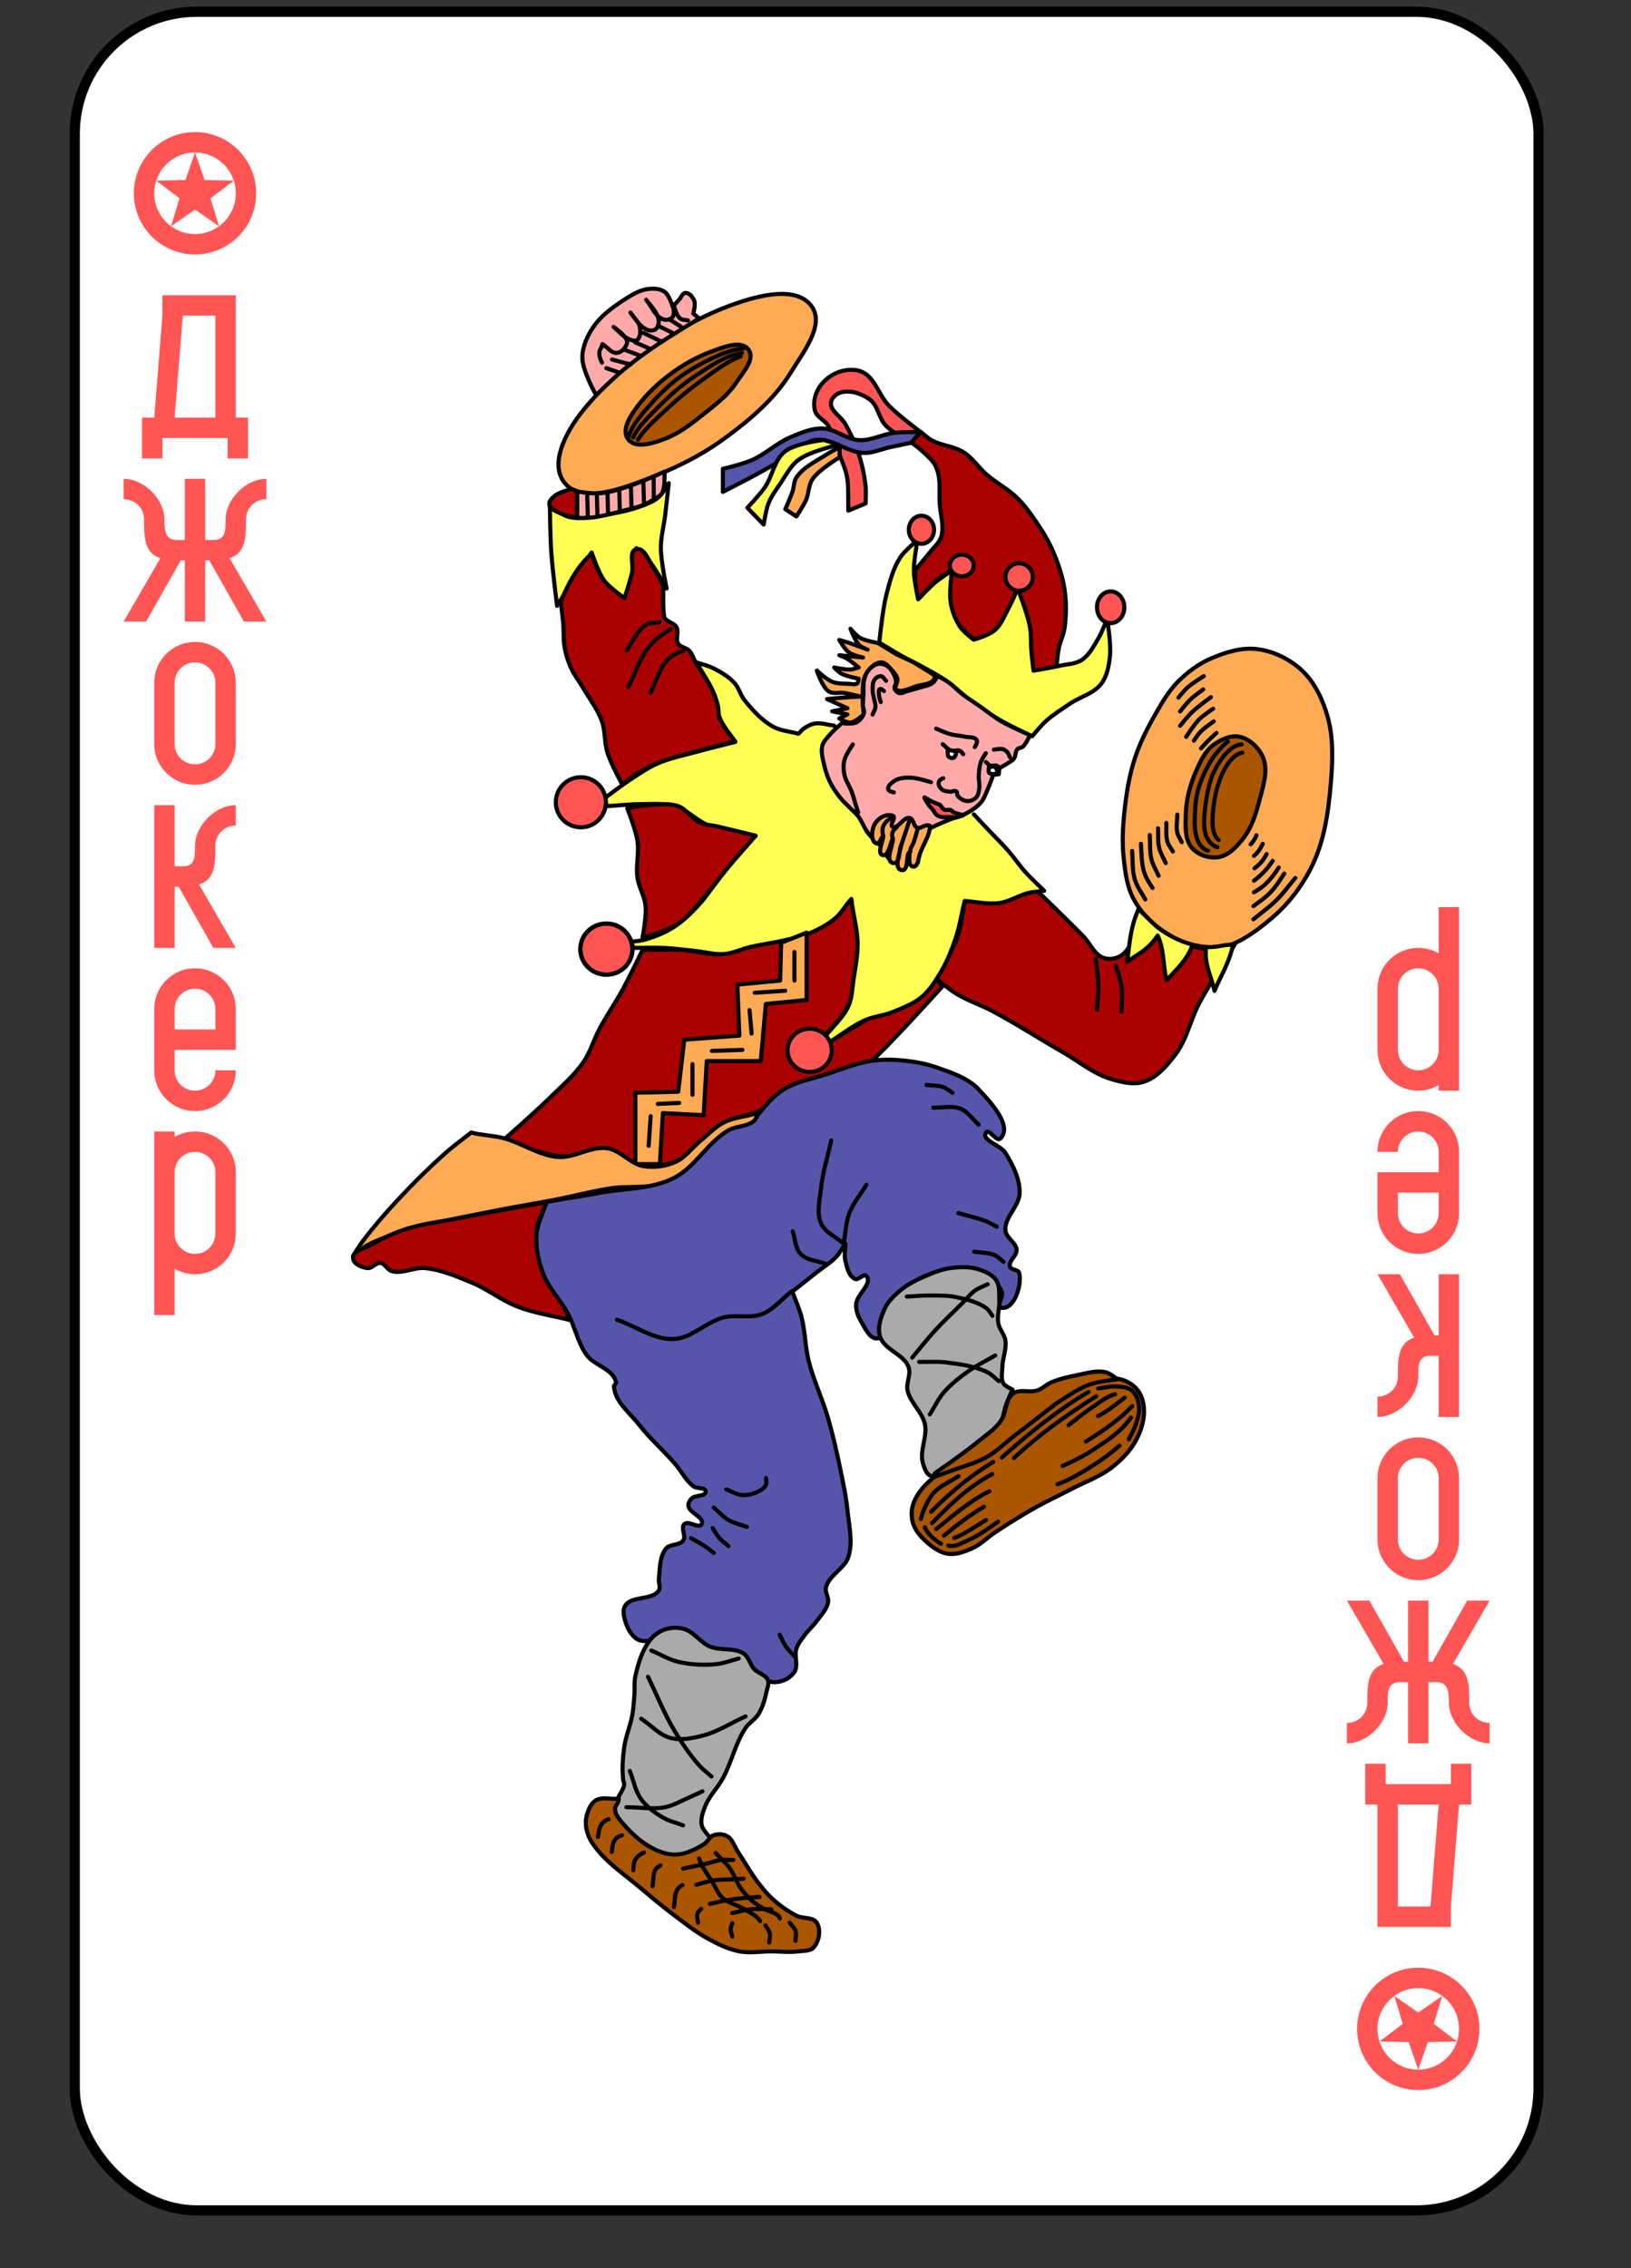 <svg xmlns:dc="http://purl.org/dc/elements/1.1/" xmlns:cc="http://creativecommons.org/ns#" xmlns:rdf="http://www.w3.org/1999/02/22-rdf-syntax-ns#" xmlns:svg="http://www.w3.org/2000/svg" xmlns="http://www.w3.org/2000/svg" xmlns:sodipodi="http://sodipodi.sourceforge.net/DTD/sodipodi-0.dtd" xmlns:inkscape="http://www.inkscape.org/namespaces/inkscape" version="1.1" width="400" height="556" inkscape:version="0.91 r13725" sodipodi:docname="English_pattern_playing_cards_deck _PLUS.svg" inkscape:export-filename="D:\Users\Дмитрий\Desktop\яяяяПрочее\cards\Anglo-american_playing_cards_deck.png" inkscape:export-xdpi="90" inkscape:export-ydpi="90"><rect width="100%" height="100%" fill="#333333" stroke="none"/><rect id="backgroundrect" width="100%" height="100%" x="0" y="0" fill="none" stroke="none" class="" style=""/>
  <sodipodi:namedview pagecolor="#ffffff" bordercolor="#666666" borderopacity="1" objecttolerance="10" gridtolerance="10" guidetolerance="10" inkscape:pageopacity="0" inkscape:pageshadow="2" inkscape:window-width="1366" inkscape:window-height="706" id="namedview7377" showgrid="true" inkscape:zoom="0.1850525" inkscape:cx="1762.2708" inkscape:cy="1440.3557" inkscape:window-x="-8" inkscape:window-y="-8" inkscape:window-maximized="1" inkscape:current-layer="layer2" fit-margin-top="0" fit-margin-left="0" fit-margin-right="0" fit-margin-bottom="0">
    <inkscape:grid type="xygrid" id="grid10354" empspacing="5" visible="true" enabled="true" snapvisiblegridlinesonly="true" spacingx="390px" spacingy="570px" originy="602.81" originx="39.186"/>
  </sodipodi:namedview>
  <defs id="defs14750">
    <inkscape:path-effect effect="spiro" id="path-effect17935-9-8" is_visible="true"/>
    <inkscape:path-effect effect="spiro" id="path-effect17939-4-8" is_visible="true"/>
    <inkscape:path-effect effect="spiro" id="path-effect17935-9-8-6" is_visible="true"/>
    <inkscape:path-effect effect="spiro" id="path-effect17939-4-8-5" is_visible="true"/>
    <inkscape:path-effect effect="spiro" id="path-effect17935" is_visible="true"/>
    <inkscape:path-effect effect="spiro" id="path-effect17939" is_visible="true"/>
    <inkscape:path-effect effect="spiro" id="path-effect17935-8" is_visible="true"/>
    <inkscape:path-effect effect="spiro" id="path-effect17939-6" is_visible="true"/>
    <inkscape:path-effect effect="spiro" id="path-effect17935-9-8-2-5" is_visible="true"/>
    <inkscape:path-effect effect="spiro" id="path-effect17935-9-8-2-5-0" is_visible="true"/>
    <inkscape:path-effect effect="spiro" id="path-effect17935-9-8-2-5-09-4" is_visible="true"/>
    <inkscape:path-effect effect="spiro" id="path-effect17935-9-8-2-5-09-4-1" is_visible="true"/>
    <inkscape:path-effect effect="spiro" id="path-effect17935-9-8-2" is_visible="true"/>
    <inkscape:path-effect effect="spiro" id="path-effect17939-4-8-9" is_visible="true"/>
    <inkscape:path-effect effect="spiro" id="path-effect17935-9-8-6-0" is_visible="true"/>
    <inkscape:path-effect effect="spiro" id="path-effect17939-4-8-5-3" is_visible="true"/>
    <inkscape:path-effect effect="spiro" id="path-effect17935-9-8-2-5-08" is_visible="true"/>
    <inkscape:path-effect effect="spiro" id="path-effect17935-9-8-2-5-0-8" is_visible="true"/>
    <inkscape:path-effect effect="spiro" id="path-effect17935-9-8-2-5-09-4-0" is_visible="true"/>
    <inkscape:path-effect effect="spiro" id="path-effect17935-9-8-2-5-09-4-1-8" is_visible="true"/>
    <inkscape:path-effect effect="spiro" id="path-effect17935-89" is_visible="true"/>
    <inkscape:path-effect effect="spiro" id="path-effect17939-8" is_visible="true"/>
    <inkscape:path-effect effect="spiro" id="path-effect17935-8-7" is_visible="true"/>
    <inkscape:path-effect effect="spiro" id="path-effect17939-6-0" is_visible="true"/>
  </defs>
  
  
<g class="currentLayer" style=""><title>Layer 1</title>
    
    
    
    
    
    
    
    
    
    
    
    
    
    
    
    
    
    
    
    
    
    
    
    
    
    
    
    
    
    
    
    
    
    
    
    
    
    
    
    
    
    
    
    
    
    
    
    
    
    
    
    
    
    <g id="g3211" class=""/>
    
    <g id="g3211-8" class=""/>
    
    <g id="g9501" class="">
      <g id="g13047">
        <rect style="display:inline;fill:#ffffff;stroke:#000000;stroke-width:2.5;stroke-miterlimit:4;stroke-dasharray:none" id="rect6472-54-7-7" width="359" height="539" x="18.328" y="2.881" ry="29.944" rx="29.944"/>
        <g id="g12865">
          <path style="fill:#ff5555;fill-opacity:1;stroke:none" id="rect4137-2-6-1-8-1" d="m39.828,72.381 l0,5 l-2,25 l-3,0 l0,5 l0,5 l5,0 l0,-5 l16,0 l0,5 l5,0 l0,-5 l0,-5 l-3,0 l0,-30 zm5,5 l8,0 l0,25 l-10,0 z" inkscape:connector-curvature="0"/>
          <path style="fill:#ff5555;fill-opacity:1;stroke:none" id="rect4135-1-4-1-4-7-8-6" d="m30.328,117.381 l0,5 c2.657,0 5,2.007 5,5 c0,4.409 0.054,8.131 4,9.469 l-9,15.531 l5.5,0 l8.5,-15 l1,0 l0,15 l5,0 l0,-15 l1,0 l8.5,15 l5.5,0 l-9,-15.531 c3.946,-1.337 4,-5.06 4,-9.469 c0,-2.993 2.343,-5 5,-5 l0,-5 c-5,0 -10,5 -10,10 c0,2.77 0,5 -3,5 l-2,0 l0,-5 l0,-10 l-5,0 l0,10 l0,5 l-2,0 c-2.77,0 -3,-2.23 -3,-5 c0,-5 -5,-10 -10,-10 z" inkscape:connector-curvature="0"/>
          <path style="fill:#ff5555;fill-opacity:1;stroke:none" id="rect3158-7-9-7-4-2-2" d="m47.828,157.381 c-5.54,0 -10,4.46 -10,10 l0,15 c0,5.54 4.46,10 10,10 c5.54,0 10,-4.46 10,-10 l0,-15 c0,-5.54 -4.46,-10 -10,-10 zm0,5 c2.77,0 5,2.23 5,5 l0,15 c0,2.77 -2.23,5 -5,5 c-2.77,0 -5,-2.23 -5,-5 l0,-15 c0,-2.77 2.23,-5 5,-5 z" inkscape:connector-curvature="0"/>
          <path style="fill:#ff5555;fill-opacity:1;stroke:none" id="rect4135-1-4-1-4-7-0-4-0" d="m37.828,232.381 l5,0 l0,-15 l1,0 l8.5,15 l5.5,0 l-9,-15.531 c3.946,-1.337 4,-5.06 4,-9.469 c0,-2.993 2.343,-5 5,-5 l0,-5 c-5,0 -10,5 -10,10 c0,2.77 0,5 -3,5 l-2,0 l0,-5 l0,-10 l-5,0 c0,15 0,25 0,35 z" inkscape:connector-curvature="0"/>
          <path style="fill:#ff5555;fill-opacity:1;stroke:none" id="rect3158-7-9-7-4-4-5-1" d="m37.828,277.381 l0,10 l0,15 l0,20 l5,0 l0,-11.344 c1.469,0.845 3.177,1.344 5,1.344 c5.54,0 10,-4.46 10,-10 l0,-15 c0,-5.54 -4.46,-10 -10,-10 c-1.823,0 -3.531,0.499 -5,1.344 l0,-1.344 l-5,0 zm10,5 c2.77,0 5,2.23 5,5 l0,15 c0,2.77 -2.23,5 -5,5 c-2.77,0 -5,-2.23 -5,-5 l0,-15 c0,-2.77 2.23,-5 5,-5 z" inkscape:connector-curvature="0"/>
          <path style="fill:#ff5555;fill-opacity:1;fill-rule:evenodd;stroke:none" id="path3504-2" d="m47.828,32.381 c-8.284,0 -15,6.716 -15,15 c0,8.284 6.716,15 15,15 c8.284,0 15,-6.716 15,-15 c0,-8.284 -6.716,-15 -15,-15 zm0,5 c5.523,0 10,4.477 10,10 c0,5.523 -4.477,10 -10,10 c-5.523,0 -10,-4.477 -10,-10 c0,-5.523 4.477,-10 10,-10 z" inkscape:connector-curvature="0"/>
          <path style="fill:#ff5555;fill-opacity:1;fill-rule:evenodd;stroke:none" id="path3511-2" d="m47.828,37.381 l2.351,6.764 l7.16,0.146 l-5.706,4.326 l2.074,6.854 l-5.878,-4.09 l-5.878,4.09 l2.074,-6.854 l-5.706,-4.326 l7.16,-0.146 z" inkscape:connector-curvature="0"/>
          <path style="fill:#ff5555;fill-opacity:1;stroke:none" id="rect4137-2-6-1-8-4-2" d="m355.828,472.381 l0,-5 l2,-25 l3,0 l0,-5 l0,-5 l-5,0 l0,5 l-16,0 l0,-5 l-5,0 l0,5 l0,5 l3,0 l0,30 zm-5,-5 l-8,0 l0,-25 l10,0 z" inkscape:connector-curvature="0"/>
          <path style="fill:#ff5555;fill-opacity:1;stroke:none" id="rect4135-1-4-1-4-7-8-8-9" d="m365.328,427.381 l0,-5 c-2.657,0 -5,-2.007 -5,-5 c0,-4.409 -0.054,-8.131 -4,-9.469 l9,-15.531 l-5.5,0 l-8.5,15 l-1,0 l0,-15 l-5,0 l0,15 l-1,0 l-8.5,-15 l-5.5,0 l9,15.531 c-3.946,1.337 -4,5.06 -4,9.469 c0,2.993 -2.343,5 -5,5 l0,5 c5,0 10,-5 10,-10 c0,-2.77 0,-5 3,-5 l2,0 l0,5 l0,10 l5,0 l0,-10 l0,-5 l2,0 c2.77,0 3,2.23 3,5 c0,5 5,10 10,10 z" inkscape:connector-curvature="0"/>
          <g id="g12516">
            <g id="g4207-4">
              <path inkscape:connector-curvature="0" d="m157.578,232.881 c0,0 -3.058,6.39 -4.75,9.5 c-1.803,3.314 -3.967,6.425 -5.75,9.75 c-1.444,2.693 -2.265,5.734 -4,8.25 c-2.276,3.3 -5.391,5.94 -8.25,8.75 c-3.618,3.556 -11.25,10.25 -11.25,10.25 c0,0 8.669,3.453 13.25,4 c4.475,0.534 9.065,-1.555 13.5,-0.75 c2.24,0.406 4.01,2.345 6.25,2.75 c2.875,0.519 6.016,0.528 8.75,-0.5 c4.946,-1.86 7.843,-7.253 12.5,-9.75 c2.555,-1.37 5.649,-1.471 8.25,-2.75 c2.749,-1.351 4.894,-3.741 7.624,-5.129 c2.171,-1.104 4.56,-1.717 6.867,-2.498 c2.112,-0.715 4.268,-1.293 6.381,-2.002 C209.174,262.005 213.578,260.381 213.578,260.381 c0,0 2.683,-2.651 4,-4 c1.688,-1.73 3.349,-3.485 5,-5.25 c2.861,-3.058 8.5,-9.25 8.5,-9.25 L229.828,240.131 c0,0 -3.938,3.32 -6.164,4.586 c-2.076,1.18 -4.47,1.701 -6.616,2.75 c-2.227,1.088 -4.332,2.41 -6.47,3.664 c-2.355,1.381 -7,4.25 -7,4.25 l-1.25,-1.75 c0,0 3.094,-2.968 4.25,-4.75 c1.692,-2.608 3.002,-5.511 3.811,-8.513 c0.936,-3.475 1.354,-7.145 1.134,-10.737 c-0.218,-3.557 -2.414,-10.414 -2.414,-10.414 c0,0 -4.577,5.393 -7.591,7.104 c-3.602,2.045 -7.968,2.266 -11.939,3.439 c-2.338,0.691 -4.693,1.333 -7,2.121 c-1.772,0.605 -3.394,1.753 -5.25,2 c-3.321,0.441 -6.654,-0.833 -10,-1 c-3.246,-0.162 -9.75,0 -9.75,0 z" id="path32582-6" style="fill:#aa0000;fill-opacity:1;stroke:#000000;stroke-width:1;stroke-linecap:round;stroke-linejoin:round;stroke-miterlimit:4;stroke-dasharray:none;stroke-dashoffset:0;stroke-opacity:1"/>
              <path inkscape:connector-curvature="0" d="m254.197,218.226 c0,0 7.697,7.44 11.447,11.26 c1.728,1.76 2.75,4.593 5.091,5.37 c1.438,0.477 3.263,0.13 4.48,-0.774 c2.961,-2.201 4.95,-9.899 4.95,-9.899 c0,0 3.412,4.022 5.657,5.303 c2.559,1.46 5.569,2.058 8.485,2.475 c2.1,0.3 4.25,0.175 6.364,0 c0.714,-0.059 2.121,-0.354 2.121,-0.354 c0,0 -6.029,9.354 -8.643,14.259 c-2.18,4.09 -3.061,8.912 -5.852,12.611 c-2.064,2.735 -4.519,5.663 -7.778,6.718 c-2.589,0.837 -5.531,0.092 -8.132,-0.707 c-4.388,-1.348 -8.035,-4.441 -12.021,-6.718 c-5.687,-3.247 -11.185,-6.83 -16.971,-9.899 c-2.887,-1.532 -6.047,-2.543 -8.839,-4.243 c-1.807,-1.1 -5.066,-3.823 -5.066,-3.823 c0,0 4.148,-6.648 5.42,-10.32 c1.059,-3.058 1.768,-9.546 1.768,-9.546 c0,0 6.457,0.845 9.662,0.487 c2.703,-0.302 7.857,-2.2 7.857,-2.2 z" id="path32475-1" style="fill:#aa0000;fill-opacity:1;stroke:#000000;stroke-width:1;stroke-linecap:round;stroke-linejoin:round;stroke-miterlimit:4;stroke-dasharray:none;stroke-dashoffset:0;stroke-opacity:1"/>
              <path inkscape:connector-curvature="0" d="m204.578,177.881 c-1.583,-0.167 -3.178,-0.755 -4.75,-0.5 c-0.994,0.161 -1.922,0.676 -2.75,1.25 c-0.484,0.336 -0.833,0.833 -1.25,1.25 c-2.083,-0.583 -4.363,-0.693 -6.25,-1.75 c-2.778,-1.556 -5.005,-4.018 -7,-6.5 c-1.03,-1.281 -1.385,-3.043 -2.5,-4.25 c-1.381,-1.494 -3.191,-2.57 -5,-3.5 c-1.336,-0.687 -2.833,-1 -4.25,-1.5 c1.5,2.75 3.392,5.32 4.5,8.25 c0.665,1.759 0.517,3.769 1.25,5.5 c0.893,2.107 2.5,3.833 3.75,5.75 c-3.25,0.833 -6.516,1.605 -9.75,2.5 c-3.1,0.858 -6.302,1.462 -9.25,2.75 c-2.397,1.047 -4.562,2.568 -6.75,4 c-2.148,1.406 -4.167,3 -6.25,4.5 c0.167,0.667 0.333,1.333 0.5,2 c2.833,-0.167 5.662,-0.503 8.5,-0.5 c2.755,0.002 5.611,-0.292 8.25,0.5 c3.039,0.912 5.302,3.576 8.25,4.75 c1.99,0.793 4.172,0.977 6.25,1.5 c1.588,0.399 3.167,0.833 4.75,1.25 c-2.417,2.833 -4.916,5.598 -7.25,8.5 c-2.162,2.689 -3.902,5.723 -6.25,8.25 c-1.889,2.033 -3.904,4.018 -6.25,5.5 c-2.146,1.356 -4.559,2.301 -7,3 c-1.054,0.302 -2.167,0.333 -3.25,0.5 c0.167,0.5 0.333,1 0.5,1.5 c2.5,0 5.003,-0.121 7.5,0 c2.592,0.125 5.168,0.487 7.75,0.75 c2.335,0.238 4.66,0.933 7,0.75 c2.237,-0.175 4.314,-1.245 6.5,-1.75 c2.564,-0.592 5.186,-0.908 7.75,-1.5 c2.186,-0.505 4.427,-0.89 6.5,-1.75 c2.311,-0.958 4.585,-2.141 6.5,-3.75 c1.58,-1.328 2.47,-3.167 3.97,-4.75 c0.333,3.583 1.475,7.131 1.53,10.75 c0.046,3.018 -0.548,6.016 -1,9 c-0.33,2.181 -0.346,4.487 -1.25,6.5 c-1.29,2.874 -3.833,5 -5.75,7.5 c0.417,0.417 0.833,0.833 1.25,1.25 c2.833,-1.75 5.46,-3.89 8.5,-5.25 c2.142,-0.958 4.573,-1.124 6.75,-2 c2.524,-1.016 5.168,-1.999 7.25,-3.75 c2.003,-1.684 3.425,-3.994 4.75,-6.25 c1.474,-2.51 2.569,-5.242 3.5,-8 c1.015,-3.007 1.5,-6.167 2.25,-9.25 c2.833,0.167 5.688,0.887 8.5,0.5 c2.532,-0.348 4.762,-1.911 7.25,-2.5 c1.227,-0.29 2.5,-0.333 3.75,-0.5 c-1.583,-1.583 -3.257,-3.082 -4.75,-4.75 c-1.423,-1.59 -2.597,-3.392 -4,-5 c-1.511,-1.732 -3.172,-3.328 -4.75,-5 c-1.254,-1.329 -2.5,-2.667 -3.75,-4 " id="path32461-1" style="fill:#ffff55;fill-opacity:1;stroke:#000000;stroke-width:1;stroke-linecap:round;stroke-linejoin:round;stroke-miterlimit:4;stroke-dasharray:none;stroke-dashoffset:0;stroke-opacity:1"/>
              <path inkscape:connector-curvature="0" d="m224.48,139.683 c0,0 2.404,-2.79 3.536,-4.243 c0.985,-1.265 2.367,-2.354 2.828,-3.889 c0.746,-2.486 -0.17,-5.189 -0.354,-7.778 c-0.217,-3.071 0.336,-6.366 -0.884,-9.192 c-0.744,-1.725 -2.34,-2.958 -3.712,-4.243 c-0.921,-0.862 -3.005,-2.298 -3.005,-2.298 l3.005,-2.121 c0,0 1.561,1.429 2.475,1.945 c2.469,1.393 5.561,1.487 7.955,3.005 c2.217,1.406 3.669,3.765 5.657,5.48 c2.418,2.087 5.329,3.59 7.601,5.834 c1.762,1.739 3.206,3.785 4.596,5.834 c1.452,2.141 2.852,4.347 3.889,6.718 c1.359,3.108 2.499,6.369 3.005,9.723 c0.475,3.146 0.441,6.395 0,9.546 c-0.238,1.699 -1.075,3.268 -1.414,4.95 c-0.293,1.454 -0.53,4.419 -0.53,4.419 l-5.657,1.237 c0,0 -0.538,-5.192 -0.884,-7.778 c-0.308,-2.305 -0.406,-4.663 -1.061,-6.894 c-0.49,-1.671 -2.121,-4.773 -2.121,-4.773 c0,0 -1.067,3.829 -2.121,5.48 c-1.279,2.002 -2.893,3.938 -4.95,5.127 c-1.052,0.608 -3.536,0.884 -3.536,0.884 c0,0 -3.36,-2.754 -4.419,-4.596 c-1.07,-1.859 -1.535,-4.055 -1.768,-6.187 c-0.212,-1.937 0.354,-5.834 0.354,-5.834 c0,0 -2.091,1.178 -3.005,1.945 c-1.789,1.5 -4.773,5.127 -4.773,5.127 c0,0 -0.589,-2.932 -0.707,-4.419 c-0.079,-0.999 0,-3.005 0,-3.005 z" id="path32413-2" style="fill:#aa0000;fill-opacity:1;stroke:#000000;stroke-width:1;stroke-linecap:round;stroke-linejoin:round;stroke-miterlimit:4;stroke-dasharray:none;stroke-dashoffset:0;stroke-opacity:1"/>
              <path inkscape:connector-curvature="0" d="m308.328,159.131 c4.032,0.502 8.04,2.467 11,5.25 c3.126,2.938 5.075,7.124 6.25,11.25 c1.512,5.309 1.257,11.041 0.791,16.541 c-0.561,6.618 -1.502,13.431 -4.291,19.459 c-2.372,5.128 -5.926,9.863 -10.25,13.5 c-4.164,3.503 -9.069,7.159 -14.5,7.5 c-4.342,0.272 -8.639,-2.074 -12.25,-4.5 c-2.903,-1.95 -5.431,-4.662 -7.074,-7.75 c-1.611,-3.028 -2.054,-6.59 -2.426,-10 c-0.434,-3.977 -0.186,-8.023 0.25,-12 c0.463,-4.224 1.178,-8.462 2.5,-12.5 c1.23,-3.756 3.034,-7.321 5,-10.75 c1.613,-2.814 3.253,-5.7 5.541,-8 c2.356,-2.369 5.138,-4.436 8.209,-5.75 c3.516,-1.504 7.455,-2.723 11.25,-2.25 z" id="path3764-6" style="fill:#ffaa55;fill-opacity:1;stroke:#000000;stroke-linecap:round;stroke-linejoin:round;stroke-opacity:1"/>
              <path inkscape:connector-curvature="0" d="m304.078,180.631 c2.532,0.568 4.816,2.828 5.75,5.25 c1.265,3.281 -0.125,7.095 -1,10.5 c-0.836,3.254 -1.92,6.612 -4,9.25 c-1.548,1.963 -3.53,4.114 -6,4.5 c-2.265,0.354 -5.012,-0.505 -6.5,-2.25 c-1.867,-2.189 -1.589,-5.624 -1.5,-8.5 c0.109,-3.527 1.072,-7.055 2.48,-10.291 c1.03,-2.367 2.204,-4.913 4.27,-6.459 c1.815,-1.358 4.288,-2.496 6.5,-2 z" id="path3766-3" style="fill:#aa5500;fill-opacity:1;stroke:#000000;stroke-width:1;stroke-linecap:round;stroke-linejoin:round;stroke-miterlimit:4;stroke-dasharray:none;stroke-dashoffset:0;stroke-opacity:1"/>
              <path inkscape:connector-curvature="0" d="m304.7,184.522 c0,0 -2.976,0.103 -5.393,6.217 c-1.201,3.037 -1.859,6.757 -1.926,10.224 c-0.082,4.263 1.52,4.959 1.52,4.959 " id="path3768-68" style="fill:none;stroke:#000000;stroke-width:1;stroke-linecap:round;stroke-linejoin:round;stroke-miterlimit:4;stroke-dasharray:none;stroke-dashoffset:0;stroke-opacity:1"/>
              <path inkscape:connector-curvature="0" d="m304.512,182.504 c0,0 -3.461,-0.321 -7.015,7.163 c-1.052,2.215 -2.013,7.471 -2.196,11.306 c-0.286,5.992 3.278,6.717 3.278,6.717 " id="path3768-1-4" style="fill:none;stroke:#000000;stroke-width:1;stroke-linecap:round;stroke-linejoin:round;stroke-miterlimit:4;stroke-dasharray:none;stroke-dashoffset:0;stroke-opacity:1"/>
              <path inkscape:connector-curvature="0" d="m301.14,181.815 c0,0 -3.425,2.32 -5.933,8.073 c-2.162,4.957 -2.061,7.331 -2.196,10.942 c-0.272,7.256 3.278,7.704 3.278,7.704 " id="path3768-7-5" style="fill:none;stroke:#000000;stroke-width:1;stroke-linecap:round;stroke-linejoin:round;stroke-miterlimit:4;stroke-dasharray:none;stroke-dashoffset:0;stroke-opacity:1"/>
              <path inkscape:connector-curvature="0" d="m295.225,165.759 c0,0 -2.823,1.742 -4.056,2.839 c-0.811,0.722 -2.163,2.433 -2.163,2.433 " id="path3802-4" style="fill:none;stroke:#000000;stroke-width:1;stroke-linecap:round;stroke-linejoin:round;stroke-miterlimit:4;stroke-dasharray:none;stroke-dashoffset:0;stroke-opacity:1"/>
              <path inkscape:connector-curvature="0" d="m295.09,169.003 c0,0 -2.156,1.525 -3.109,2.433 c-0.948,0.904 -2.568,2.974 -2.568,2.974 " id="path3804-6" style="fill:none;stroke:#000000;stroke-width:1;stroke-linecap:round;stroke-linejoin:round;stroke-miterlimit:4;stroke-dasharray:none;stroke-dashoffset:0;stroke-opacity:1"/>
              <path inkscape:connector-curvature="0" d="m296.982,170.896 c0,0 -3.178,2.302 -4.596,3.65 c-1.088,1.034 -2.974,3.38 -2.974,3.38 " id="path3806-5" style="fill:none;stroke:#000000;stroke-width:1;stroke-linecap:round;stroke-linejoin:round;stroke-miterlimit:4;stroke-dasharray:none;stroke-dashoffset:0;stroke-opacity:1"/>
              <path inkscape:connector-curvature="0" d="m297.523,173.735 c0,0 -2.479,1.649 -3.515,2.704 c-1.219,1.241 -3.109,4.191 -3.109,4.191 " id="path3808-2" style="fill:none;stroke:#000000;stroke-width:1;stroke-linecap:round;stroke-linejoin:round;stroke-miterlimit:4;stroke-dasharray:none;stroke-dashoffset:0;stroke-opacity:1"/>
              <path inkscape:connector-curvature="0" d="m297.658,176.844 c0,0 -2.282,1.58 -3.244,2.568 c-0.629,0.646 -1.622,2.163 -1.622,2.163 " id="path3810-5" style="fill:none;stroke:#000000;stroke-width:1;stroke-linecap:round;stroke-linejoin:round;stroke-miterlimit:4;stroke-dasharray:none;stroke-dashoffset:0;stroke-opacity:1"/>
              <path inkscape:connector-curvature="0" d="m298.334,179.683 c0,0 -1.559,1.414 -2.298,2.163 c-0.515,0.522 -1.487,1.622 -1.487,1.622 " id="path3812-4" style="fill:none;stroke:#000000;stroke-width:1;stroke-linecap:round;stroke-linejoin:round;stroke-miterlimit:4;stroke-dasharray:none;stroke-dashoffset:0;stroke-opacity:1"/>
              <path inkscape:connector-curvature="0" d="m277.651,208.612 c0.18,2.343 0.001,4.774 0.676,7.03 c0.526,1.757 1.667,3.244 2.569,4.867 " id="path3814-4" style="fill:none;stroke:#000000;stroke-width:1;stroke-linecap:round;stroke-linejoin:round;stroke-miterlimit:4;stroke-dasharray:none;stroke-dashoffset:0;stroke-opacity:1"/>
              <path inkscape:connector-curvature="0" d="m279.814,206.855 c0.135,2.163 0.107,4.779 0.811,7.03 c0.428,1.366 1.217,2.523 2.028,3.785 " id="path3816-6" style="fill:none;stroke:#000000;stroke-width:1;stroke-linecap:round;stroke-linejoin:round;stroke-miterlimit:4;stroke-dasharray:none;stroke-dashoffset:0;stroke-opacity:1"/>
              <path inkscape:connector-curvature="0" d="m281.977,204.692 c0.135,1.983 -0.064,4.017 0.406,5.948 c0.348,1.432 1.172,2.704 1.757,4.056 " id="path3818-6" style="fill:none;stroke:#000000;stroke-width:1;stroke-linecap:round;stroke-linejoin:round;stroke-miterlimit:4;stroke-dasharray:none;stroke-dashoffset:0;stroke-opacity:1"/>
              <path inkscape:connector-curvature="0" d="m284.005,203.07 c0.09,1.577 -0.091,3.194 0.27,4.731 c0.314,1.336 1.081,2.523 1.622,3.785 " id="path3820-4" style="fill:none;stroke:#000000;stroke-width:1;stroke-linecap:round;stroke-linejoin:round;stroke-miterlimit:4;stroke-dasharray:none;stroke-dashoffset:0;stroke-opacity:1"/>
              <path inkscape:connector-curvature="0" d="m286.032,201.718 c0.09,1.532 -0.158,3.123 0.27,4.596 c0.259,0.891 0.901,1.622 1.352,2.433 " id="path3822-0" style="fill:none;stroke:#000000;stroke-width:1;stroke-linecap:round;stroke-linejoin:round;stroke-miterlimit:4;stroke-dasharray:none;stroke-dashoffset:0;stroke-opacity:1"/>
              <path inkscape:connector-curvature="0" d="m288.736,199.69 c0,1.487 -0.324,3.01 0,4.461 c0.185,0.826 0.721,1.532 1.081,2.298 " id="path3824-5" style="fill:none;stroke:#000000;stroke-width:1;stroke-linecap:round;stroke-linejoin:round;stroke-miterlimit:4;stroke-dasharray:none;stroke-dashoffset:0;stroke-opacity:1"/>
              <path inkscape:connector-curvature="0" d="m317.665,215.236 c-1.532,1.802 -2.915,3.743 -4.596,5.407 c-1.75,1.733 -3.785,3.154 -5.678,4.731 " id="path3826-0" style="fill:none;stroke:#000000;stroke-width:1;stroke-linecap:round;stroke-linejoin:round;stroke-miterlimit:4;stroke-dasharray:none;stroke-dashoffset:0;stroke-opacity:1"/>
              <path inkscape:connector-curvature="0" d="m314.962,214.155 c-1.036,1.577 -2.022,3.174 -3.312,4.529 c-1.259,1.323 -2.771,2.366 -4.258,3.447 " id="path3828-4" style="fill:none;stroke:#000000;stroke-width:1;stroke-linecap:round;stroke-linejoin:round;stroke-miterlimit:4;stroke-dasharray:none;stroke-dashoffset:0;stroke-opacity:1"/>
              <path inkscape:connector-curvature="0" d="m313.61,212.668 c-1.036,1.622 -1.987,2.865 -3.244,4.056 c-0.844,0.8 -1.848,1.442 -2.839,2.028 " id="path3830-8" style="fill:none;stroke:#000000;stroke-width:1;stroke-linecap:round;stroke-linejoin:round;stroke-miterlimit:4;stroke-dasharray:none;stroke-dashoffset:0;stroke-opacity:1"/>
              <path inkscape:connector-curvature="0" d="m312.123,211.046 c-0.676,0.991 -1.281,1.774 -2.028,2.569 c-0.787,0.837 -1.712,1.667 -2.568,2.298 " id="path3832-9" style="fill:none;stroke:#000000;stroke-width:1;stroke-linecap:round;stroke-linejoin:round;stroke-miterlimit:4;stroke-dasharray:none;stroke-dashoffset:0;stroke-opacity:1"/>
              <path inkscape:connector-curvature="0" d="m310.636,209.356 c-0.451,0.856 -0.779,1.365 -1.284,1.96 c-0.495,0.584 -1.329,1.284 -1.69,1.555 " id="path3834-5" style="fill:none;stroke:#000000;stroke-width:1;stroke-linecap:round;stroke-linejoin:round;stroke-miterlimit:4;stroke-dasharray:none;stroke-dashoffset:0;stroke-opacity:1"/>
              <path inkscape:connector-curvature="0" d="m309.689,206.855 c-0.36,0.676 -0.61,1.215 -1.014,1.757 c-0.333,0.447 -0.789,0.901 -1.149,1.217 " id="path3836-0" style="fill:none;stroke:#000000;stroke-width:1;stroke-linecap:round;stroke-linejoin:round;stroke-miterlimit:4;stroke-dasharray:none;stroke-dashoffset:0;stroke-opacity:1"/>
              <path inkscape:connector-curvature="0" d="m308.135,204.759 c-0.135,0.496 -0.447,0.975 -0.744,1.419 c-0.195,0.293 -0.315,0.451 -0.676,0.811 " id="path3838-0" style="fill:none;stroke:#000000;stroke-width:1;stroke-linecap:round;stroke-linejoin:round;stroke-miterlimit:4;stroke-dasharray:none;stroke-dashoffset:0;stroke-opacity:1"/>
              <path inkscape:connector-curvature="0" d="m199.074,75.118 c-3.646,-5.148 -12.965,-2.705 -18.915,-0.611 c-7.454,2.623 -14.714,6.646 -21.234,11.317 c-6.092,4.364 -11.885,9.642 -16.393,15.384 c-3.932,5.01 -7.759,12.612 -4.052,17.182 c3.973,4.898 13.005,1.754 18.915,-0.447 c7.394,-2.754 14.013,-5.91 20.112,-10.34 c6.256,-4.544 12.441,-9.736 16.467,-16.337 c2.939,-4.82 8.364,-11.543 5.1,-16.149 z" id="path31851-0" style="fill:#ffaa55;fill-opacity:1;stroke:#000000;stroke-linecap:round;stroke-linejoin:round;stroke-opacity:1"/>
              <path inkscape:connector-curvature="0" d="m183.578,85.719 c-1.815,-2.483 -6.314,-0.57 -9.212,0.495 c-3.63,1.333 -6.995,3.282 -10.073,5.574 c-2.954,2.2 -5.699,4.812 -7.894,7.731 c-1.915,2.546 -4.071,5.952 -2.331,8.198 c1.881,2.428 6.334,0.892 9.212,-0.227 c3.601,-1.4 6.626,-3.861 9.616,-6.24 c2.747,-2.186 5.642,-4.388 7.572,-7.321 c1.609,-2.444 4.837,-5.847 3.11,-8.209 z" id="path31851-8-9" style="fill:#aa5500;fill-opacity:1;stroke:#000000;stroke-width:1;stroke-linecap:round;stroke-linejoin:round;stroke-opacity:1"/>
              <path inkscape:connector-curvature="0" d="m181.645,87.367 c-3.328,1.218 -6.239,3.522 -9.153,5.594 c-3.35,2.382 -6.535,5.011 -9.528,7.828 c-2.319,2.182 -5.026,4.526 -6.5,6.998 " id="path3768-6-7" style="fill:none;stroke:#000000;stroke-width:1;stroke-linecap:round;stroke-linejoin:round;stroke-miterlimit:4;stroke-dasharray:none;stroke-dashoffset:0;stroke-opacity:1"/>
              <path inkscape:connector-curvature="0" d="m181.975,86.542 c-4.196,0.643 -7.811,3.245 -11.34,5.533 c-3.281,2.127 -6.24,4.754 -9.001,7.523 c-2.337,2.344 -5.092,4.892 -6.344,7.638 " id="path3768-1-5-0" style="fill:none;stroke:#000000;stroke-width:1;stroke-linecap:round;stroke-linejoin:round;stroke-miterlimit:4;stroke-dasharray:none;stroke-dashoffset:0;stroke-opacity:1"/>
              <path inkscape:connector-curvature="0" d="m182.29,85.476 c-3.393,0.059 -8.767,2.705 -12.673,5.028 c-3.467,2.062 -6.569,4.776 -9.29,7.753 c-2.448,2.678 -5.272,5.735 -6.198,8.948 " id="path3768-7-0-2" style="fill:none;stroke:#000000;stroke-width:1;stroke-linecap:round;stroke-linejoin:round;stroke-miterlimit:4;stroke-dasharray:none;stroke-dashoffset:0;stroke-opacity:1"/>
              <path inkscape:connector-curvature="0" d="m215.641,157.538 c0,0 0.771,-7.979 1.768,-11.844 c0.801,-3.105 1.625,-6.317 3.359,-9.016 c1.081,-1.683 4.243,-4.243 4.243,-4.243 c0,0 -0.931,5.051 -0.884,7.601 c0.043,2.325 1.061,6.894 1.061,6.894 c0,0 2.601,-2.83 4.066,-4.066 c1.325,-1.118 4.243,-3.005 4.243,-3.005 c0,0 -0.767,5.216 -0.354,7.778 c0.341,2.118 1.107,4.227 2.298,6.01 c0.857,1.283 3.359,3.182 3.359,3.182 c0,0 3.711,-1.072 5.127,-2.298 c1.582,-1.37 2.356,-3.467 3.359,-5.303 c0.872,-1.597 2.298,-4.95 2.298,-4.95 c0,0 2.403,6.145 3.005,9.369 c0.368,1.973 0.184,4.011 0.354,6.01 c0.135,1.595 0.53,4.773 0.53,4.773 c0,0 4.377,-0.745 6.541,-1.237 c1.784,-0.406 3.782,-0.398 5.303,-1.414 c1.853,-1.237 2.928,-3.388 4.066,-5.303 c0.889,-1.497 2.121,-4.773 2.121,-4.773 c0,0 1.058,6.139 0.707,9.192 c-0.268,2.333 -0.691,4.855 -2.121,6.718 c-1.872,2.437 -5.238,3.22 -7.778,4.95 c-1.987,1.353 -4.045,2.635 -5.834,4.243 c-1.241,1.115 -3.359,3.712 -3.359,3.712 c0,0 -5.63,-2.663 -8.309,-4.243 c-2.449,-1.445 -4.787,-3.079 -7.071,-4.773 c-1.952,-1.447 -3.659,-3.214 -5.657,-4.596 c-2.02,-1.397 -4.213,-2.527 -6.364,-3.712 c-1.454,-0.802 -2.968,-1.491 -4.419,-2.298 c-1.916,-1.066 -5.657,-3.359 -5.657,-3.359 z" id="path32403-6" style="fill:#ffff55;fill-opacity:1;stroke:#000000;stroke-width:1;stroke-linecap:round;stroke-linejoin:round;stroke-miterlimit:4;stroke-dasharray:none;stroke-dashoffset:0;stroke-opacity:1"/>
              <path inkscape:connector-curvature="0" d="m229.076,129.872 c0,1.904 -1.385,3.447 -3.094,3.447 c-1.709,0 -3.094,-1.543 -3.094,-3.447 c0,-1.904 1.385,-3.447 3.094,-3.447 c1.709,0 3.094,1.543 3.094,3.447 z" id="path32405-2" style="fill:#ff5555;fill-opacity:1;stroke:#000000;stroke-width:1;stroke-linecap:round;stroke-linejoin:round;stroke-miterlimit:4;stroke-dashoffset:0;stroke-opacity:1"/>
              <path inkscape:connector-curvature="0" d="m238.799,138.623 c0,1.464 -1.306,2.652 -2.917,2.652 c-1.611,0 -2.917,-1.187 -2.917,-2.652 c0,-1.464 1.306,-2.652 2.917,-2.652 c1.611,0 2.917,1.187 2.917,2.652 z" id="path32407-1" style="fill:#ff5555;fill-opacity:1;stroke:#000000;stroke-width:1;stroke-linecap:round;stroke-linejoin:round;stroke-miterlimit:4;stroke-dashoffset:0;stroke-opacity:1"/>
              <path inkscape:connector-curvature="0" d="m253.294,141.451 c0,1.855 -1.504,3.359 -3.359,3.359 c-1.855,0 -3.359,-1.504 -3.359,-3.359 c0,-1.855 1.504,-3.359 3.359,-3.359 c1.855,0 3.359,1.504 3.359,3.359 z" id="path32409-9" style="fill:#ff5555;fill-opacity:1;stroke:#000000;stroke-width:1;stroke-linecap:round;stroke-linejoin:round;stroke-miterlimit:4;stroke-dashoffset:0;stroke-opacity:1"/>
              <path inkscape:connector-curvature="0" d="m275.745,148.876 c0,2.148 -1.504,3.889 -3.359,3.889 c-1.855,0 -3.359,-1.741 -3.359,-3.889 c0,-2.148 1.504,-3.889 3.359,-3.889 c1.855,0 3.359,1.741 3.359,3.889 z" id="path32411-4" style="fill:#ff5555;fill-opacity:1;stroke:#000000;stroke-width:1;stroke-linecap:round;stroke-linejoin:round;stroke-miterlimit:4;stroke-dashoffset:0;stroke-opacity:1"/>
              <path inkscape:connector-curvature="0" d="m215.328,157.631 c0,0 -3.15,-0.526 -4.5,-1.312 c-0.904,-0.527 -2.25,-2.188 -2.25,-2.188 c0,0 1.097,2.978 2.188,4.062 c0.535,0.532 2,1.062 2,1.062 c0,0 -2.943,-1.128 -4.438,-1.625 c-0.826,-0.275 -2.5,-0.75 -2.5,-0.75 c0,0 1.343,2.333 2.402,3.098 c0.988,0.713 3.446,1.217 3.446,1.217 L205.828,160.631 c0,0 1.201,0.432 1.75,0.75 c1.082,0.626 3,2.25 3,2.25 c0,0 -1.314,0.459 -2,0.5 c-1.341,0.081 -4,-0.5 -4,-0.5 c0,0 1.075,1.133 1.75,1.5 c1.298,0.705 4.25,1.25 4.25,1.25 c0,0 -0.013,0.876 -0.315,1.12 c-0.568,0.458 -1.456,0.154 -2.185,0.13 c-1.343,-0.044 -2.751,-0.003 -4,-0.5 c-1.44,-0.573 -3.75,-2.75 -3.75,-2.75 c0,0 1.284,4.056 2.938,5.125 c1.072,0.694 2.552,0.174 3.812,0.375 c1.328,0.212 3.938,0.875 3.938,0.875 c0,0 -3.794,0.218 -5.688,0.375 c-0.835,0.069 -2.5,0.25 -2.5,0.25 l5,2.25 l-3.75,0.75 l3.75,0.75 l-2,1 c0,0 1.78,1.099 2.75,1 c1.265,-0.129 3.25,-2 3.25,-2 c0,0 -0.326,-3.166 -0.25,-4.75 c0.081,-1.683 -0.091,-3.54 0.75,-5 c0.799,-1.387 2.15,-2.963 3.75,-3 c1.133,-0.026 1.977,1.171 2.75,2 c0.536,0.575 1.068,1.235 1.25,2 c0.213,0.895 -0.932,2.132 -0.25,2.75 c1.32,0.805 3.526,-0.551 5.25,-1 c1.275,-0.332 2.791,-0.346 3.75,-1.25 c0.327,-0.308 0.5,-1.25 0.5,-1.25 L224.078,162.381 L219.828,160.381 z" id="path32415-4" style="fill:#ffaa55;fill-opacity:1;stroke:#000000;stroke-width:1;stroke-linecap:round;stroke-linejoin:round;stroke-miterlimit:4;stroke-dasharray:none;stroke-dashoffset:0;stroke-opacity:1"/>
              <path inkscape:connector-curvature="0" d="m206.472,177.268 c0,0 -2.071,1.788 -2.951,2.828 c-0.705,0.833 -1.575,1.648 -1.845,2.705 c-0.407,1.597 0.133,3.311 0.492,4.919 c0.322,1.443 0.82,2.857 1.476,4.181 c0.63,1.274 1.453,2.453 2.337,3.566 c0.739,0.931 1.629,1.732 2.46,2.582 c0.648,0.664 1.4,1.234 1.968,1.968 c0.99,1.279 1.482,2.893 2.46,4.181 c0.964,1.27 2.305,2.214 3.32,3.443 c0.862,1.044 1.206,2.576 2.337,3.32 c0.665,0.438 1.541,0.503 2.337,0.492 c1.083,-0.015 2.325,-0.067 3.16,-0.758 c0.957,-0.791 1.134,-2.22 1.533,-3.396 c0.268,-0.79 0.147,-1.719 0.572,-2.437 c0.432,-0.731 1.193,-1.223 1.892,-1.704 c0.561,-0.386 1.202,-0.641 1.819,-0.929 c1.084,-0.506 2.192,-0.959 3.303,-1.403 c1.301,-0.52 2.708,-0.799 3.935,-1.476 c1.307,-0.72 2.603,-1.566 3.566,-2.705 c0.628,-0.742 0.95,-1.698 1.353,-2.582 c0.613,-1.345 1.616,-4.131 1.616,-4.131 l1.353,-0.123 l0.123,-1.476 c0,0 1.671,-0.935 2.46,-1.476 c0.386,-0.264 0.831,-0.484 1.107,-0.861 c0.49,-0.67 0.296,-1.728 0.861,-2.337 c0.337,-0.363 0.982,-0.286 1.353,-0.615 c0.826,-0.732 1.722,-2.828 1.722,-2.828 c0,0 -4.857,-2.105 -7.133,-3.443 c-1.902,-1.119 -3.6,-2.552 -5.411,-3.812 c-1.307,-0.909 -2.673,-1.735 -3.935,-2.705 c-1.198,-0.921 -2.214,-2.072 -3.443,-2.951 c-0.852,-0.61 -2.705,-1.599 -2.705,-1.599 c0,0 -0.667,1.296 -1.23,1.722 c-0.868,0.657 -2.037,0.775 -3.074,1.107 c-1.014,0.324 -2.044,0.595 -3.074,0.861 c-0.693,0.179 -1.402,0.688 -2.091,0.492 c-0.502,-0.143 -0.963,-0.605 -1.107,-1.107 c-0.151,-0.526 0.395,-1.052 0.369,-1.599 c-0.037,-0.777 -0.355,-1.537 -0.738,-2.214 c-0.372,-0.658 -0.828,-1.333 -1.476,-1.722 c-0.648,-0.389 -1.472,-0.639 -2.214,-0.492 c-0.982,0.195 -1.838,0.937 -2.46,1.722 c-0.549,0.692 -0.801,1.596 -0.984,2.46 c-0.23,1.083 -0.077,2.214 -0.123,3.32 c-0.037,0.902 -0.162,1.804 -0.123,2.705 c0.027,0.62 0.408,1.246 0.246,1.845 c-0.244,0.902 -0.921,1.731 -1.722,2.214 c-0.606,0.365 -1.384,0.334 -2.091,0.369 c-0.534,0.026 -1.599,-0.123 -1.599,-0.123 z" id="path32417-4" style="fill:#ffaaaa;fill-opacity:1;stroke:#000000;stroke-width:1;stroke-linecap:round;stroke-linejoin:round;stroke-miterlimit:4;stroke-dasharray:none;stroke-dashoffset:0;stroke-opacity:1"/>
              <path inkscape:connector-curvature="0" d="m229.591,178.62 c0,0 2.256,1.021 3.443,1.353 c1.162,0.325 2.391,0.343 3.566,0.615 c0.998,0.231 2.456,-0.036 2.951,0.861 c0.288,0.523 -0.492,1.722 -0.492,1.722 " id="path32419-9" style="fill:none;stroke:#000000;stroke-width:1;stroke-linecap:round;stroke-linejoin:round;stroke-miterlimit:4;stroke-dasharray:none;stroke-dashoffset:0;stroke-opacity:1"/>
              <path inkscape:connector-curvature="0" d="m231.19,182.433 c0.697,0.533 1.26,1.317 2.091,1.599 c0.66,0.223 1.447,-0.267 2.091,0 c0.375,0.155 0.574,0.574 0.861,0.861 " id="path32421-2" style="fill:none;stroke:#000000;stroke-width:1;stroke-linecap:round;stroke-linejoin:round;stroke-miterlimit:4;stroke-dasharray:none;stroke-dashoffset:0;stroke-opacity:1"/>
              <path inkscape:connector-curvature="0" d="m232.419,183.777 c0.082,0.492 -0.154,1.307 0.246,1.731 c0.287,0.304 0.854,0.43 1.23,0.246 c0.496,-0.243 0.492,-1.075 0.738,-1.485 z" id="path32423-4" style="fill:#ffffff;fill-opacity:1;stroke:#000000;stroke-width:1;stroke-linecap:round;stroke-linejoin:round;stroke-miterlimit:4;stroke-dasharray:none;stroke-dashoffset:0;stroke-opacity:1"/>
              <path inkscape:connector-curvature="0" d="m241.765,184.646 c0,0 -0.959,1.414 -1.23,2.214 c-0.359,1.06 -0.432,2.203 -0.492,3.32 c-0.055,1.024 0.267,2.059 0.123,3.074 c-0.109,0.77 -0.208,1.644 -0.738,2.214 c-0.542,0.582 -1.41,0.958 -2.204,0.915 c-0.89,-0.048 -1.785,-0.591 -2.346,-1.284 c-0.238,-0.294 -0.016,-0.867 -0.324,-1.086 c-0.429,-0.304 -1.052,0.138 -1.574,0.077 c-0.702,-0.082 -1.506,-0.124 -2.037,-0.59 c-0.456,-0.4 -0.852,-1.074 -0.728,-1.668 c0.104,-0.502 0.575,-0.92 1.127,-1.048 " id="path32425-4" style="fill:none;stroke:#000000;stroke-width:1;stroke-linecap:round;stroke-linejoin:round;stroke-miterlimit:4;stroke-dasharray:none;stroke-dashoffset:0;stroke-opacity:1"/>
              <path inkscape:connector-curvature="0" d="m243.733,183.785 c0,0 1.501,-0.317 2.214,-0.123 c0.428,0.117 0.813,0.405 1.107,0.738 c0.303,0.344 0.615,1.23 0.615,1.23 " id="path32427-0" style="fill:none;stroke:#000000;stroke-width:1;stroke-linecap:round;stroke-linejoin:round;stroke-miterlimit:4;stroke-dasharray:none;stroke-dashoffset:0;stroke-opacity:1"/>
              <path inkscape:connector-curvature="0" d="m241.787,186.818 c0.369,0.287 0.665,0.709 1.107,0.861 c0.465,0.16 1.005,-0.143 1.476,0 c0.283,0.086 0.492,0.328 0.738,0.492 " id="path32429-4" style="fill:none;stroke:#000000;stroke-width:1;stroke-linecap:round;stroke-linejoin:round;stroke-miterlimit:4;stroke-dasharray:none;stroke-dashoffset:0;stroke-opacity:1"/>
              <path inkscape:connector-curvature="0" d="m242.519,188.055 c0.038,0.481 -0.244,1.111 0.114,1.444 c0.541,0.504 1.75,0.099 2.242,0.062 l-0.803,-1.678 z" id="path32431-1" style="fill:#ffffff;fill-opacity:1;stroke:#000000;stroke-width:1;stroke-linecap:round;stroke-linejoin:round;stroke-miterlimit:4;stroke-dasharray:none;stroke-dashoffset:0;stroke-opacity:1"/>
              <path inkscape:connector-curvature="0" d="m230.464,200.185 c-1.178,-0.414 -1.252,-1.23 -1.847,-1.873 c-0.321,-0.347 -0.675,-0.676 -0.929,-1.071 c-0.332,-0.516 -1.461,-2.174 -0.758,-1.669 c1.056,0.668 2.06,1.178 3.394,1.64 c0.539,0.187 0.655,0.955 1.154,1.224 c0.594,0.321 1.622,-0.17 2.008,0.371 c0.455,0.636 2.053,0.69 2.657,1.112 c-0.646,0.187 -0.677,0.219 -1.938,0.586 c-0.912,-0.483 -2.565,0.093 -3.741,-0.321 z" id="path32433-7" style="fill:#ff5555;fill-opacity:1;stroke:#000000;stroke-width:1;stroke-linecap:round;stroke-linejoin:round;stroke-miterlimit:4;stroke-dasharray:none;stroke-dashoffset:0;stroke-opacity:1"/>
              <path inkscape:connector-curvature="0" d="m209.163,182.475 c0,0 -1.728,2.479 -2.087,3.913 c-0.281,1.125 -0.23,2.342 0,3.478 c0.325,1.604 1.36,2.981 1.913,4.522 c0.378,1.053 0.62,2.15 0.957,3.217 c0.165,0.525 0.522,1.565 0.522,1.565 " id="path32435-7" style="fill:none;stroke:#000000;stroke-width:1;stroke-linecap:round;stroke-linejoin:round;stroke-miterlimit:4;stroke-dasharray:none;stroke-dashoffset:0;stroke-opacity:1"/>
              <path inkscape:connector-curvature="0" d="m217.306,166.903 c-0.406,-0.377 -0.669,-1.052 -1.217,-1.13 c-0.577,-0.083 -1.208,0.321 -1.565,0.783 c-0.508,0.656 -0.49,1.605 -0.522,2.435 c-0.024,0.643 0.161,1.277 0.261,1.913 c0.128,0.814 0.512,1.614 0.435,2.435 c-0.061,0.649 -0.464,1.217 -0.696,1.826 " id="path32437-2" style="fill:none;stroke:#000000;stroke-width:1;stroke-linecap:round;stroke-linejoin:round;stroke-miterlimit:4;stroke-dasharray:none;stroke-dashoffset:0;stroke-opacity:1"/>
              <path inkscape:connector-curvature="0" d="m216.784,169.424 c0,0 -0.628,-0.677 -0.957,-0.522 c-0.426,0.202 -0.272,0.92 -0.261,1.391 c0.015,0.626 0.435,1.826 0.435,1.826 " id="path32439-9" style="fill:none;stroke:#000000;stroke-width:1;stroke-linecap:round;stroke-linejoin:round;stroke-miterlimit:4;stroke-dasharray:none;stroke-dashoffset:0;stroke-opacity:1"/>
              <path inkscape:connector-curvature="0" d="m228.328,191.756 c0,0 -3.46,-1.119 -5.25,-1.125 c-1.234,-0.004 -2.58,0.094 -3.625,0.75 c-0.755,0.474 -1.81,1.253 -1.625,2.125 c0.108,0.511 1.375,0.75 1.375,0.75 " id="path32441-3" style="fill:none;stroke:#000000;stroke-width:1;stroke-linecap:round;stroke-linejoin:round;stroke-miterlimit:4;stroke-dasharray:none;stroke-dashoffset:0;stroke-opacity:1"/>
              <g id="g3215-8">
                <path inkscape:connector-curvature="0" d="m218.902,199.952 c1.076,0.335 -0.811,2.192 -0.06,2.67 c1.332,0.849 2.709,-2.452 4.248,-2.097 c0.981,0.226 0.915,2.014 1.85,2.385 c0.972,0.386 1.675,-0.958 3.1,-0.487 c0.083,2.967 -2.365,5.05 -2.921,9.007 c-0.441,0.839 -0.81,1.174 -1.324,0.98 c-1.117,-0.42 -0.706,-1.819 -0.761,-3.497 c-0.883,0.606 -0.122,4.659 -1.87,4.399 c-2.261,-0.336 -0.183,-4.912 -0.183,-6.077 c-0.552,0.979 -0.154,4.622 -1.884,4.351 c-2.239,-0.35 0.008,-4.491 -0.102,-6.028 c-0.607,0.792 -1.014,4.54 -2.546,4.074 c-1.478,-0.45 0.207,-3.467 0.152,-4.632 c-0.607,0.373 -0.88,2.03 -1.642,1.771 c-1.5,-0.51 -1.223,-3.356 -0.44,-4.733 c0.8,-1.407 2.636,-2.629 4.383,-2.086 z" id="path32443-3" style="fill:#ffaa55;fill-opacity:1;stroke:#000000;stroke-width:1;stroke-linecap:round;stroke-linejoin:round;stroke-miterlimit:4;stroke-dasharray:none;stroke-dashoffset:0;stroke-opacity:1"/>
                <path inkscape:connector-curvature="0" d="m218.812,200.352 c-2.862,1.654 -2.455,3.423 -2.236,4.391 " id="path32445-1" style="fill:none;stroke:#000000;stroke-width:1;stroke-linecap:round;stroke-linejoin:round;stroke-miterlimit:4;stroke-dasharray:none;stroke-dashoffset:0;stroke-opacity:1"/>
                <path inkscape:connector-curvature="0" d="m219.919,202.826 c-1.274,0.917 -1.218,1.76 -1.037,2.596 " id="path32447-1" style="fill:none;stroke:#000000;stroke-width:1;stroke-linecap:round;stroke-linejoin:round;stroke-miterlimit:4;stroke-dasharray:none;stroke-dashoffset:0;stroke-opacity:1"/>
                <path inkscape:connector-curvature="0" d="m223.012,201.245 l-1.978,5.938 " id="path32449-4" style="fill:none;stroke:#000000;stroke-width:1;stroke-linecap:round;stroke-linejoin:round;stroke-miterlimit:4;stroke-dasharray:none;stroke-dashoffset:0;stroke-opacity:1"/>
                <path inkscape:connector-curvature="0" d="m225.038,203.076 c-0.056,0.625 -0.56,2.179 -0.9,3.251 c-0.265,0.837 -1.056,1.729 -0.889,2.479 " id="path32451-0" style="fill:none;stroke:#000000;stroke-width:1;stroke-linecap:round;stroke-linejoin:round;stroke-miterlimit:4;stroke-dasharray:none;stroke-dashoffset:0;stroke-opacity:1"/>
              </g>
              <path inkscape:connector-curvature="0" d="m134.854,123.774 c0,0 2.757,2.441 4.473,2.903 c2.774,0.747 5.761,-0.05 8.609,-0.428 c2.75,-0.365 5.503,-0.881 8.132,-1.768 c1.848,-0.624 3.792,-1.242 5.303,-2.475 c1.144,-0.933 2.641,-3.555 2.641,-3.555 c0,0 -0.558,5.201 -0.873,7.798 c-0.329,2.714 -1.077,5.398 -1.061,8.132 c0.02,3.333 1.414,9.899 1.414,9.899 c0,0 -2.589,-4.649 -4.243,-6.718 c-0.937,-1.172 -3.182,-3.182 -3.182,-3.182 c0,0 -0.58,4.268 -1.061,6.364 c-0.467,2.035 -1.768,6.01 -1.768,6.01 c0,0 -3.648,-2.503 -4.95,-4.243 c-1.549,-2.069 -3.182,-7.071 -3.182,-7.071 c0,0 -2.855,4.225 -4.243,6.364 c-1.442,2.222 -4.243,6.718 -4.243,6.718 c0,0 -1.112,-8.706 -1.414,-13.081 c-0.268,-3.882 -0.354,-11.667 -0.354,-11.667 z" id="path32459-9" style="fill:#ffff55;fill-opacity:1;stroke:#000000;stroke-width:1;stroke-linecap:round;stroke-linejoin:round;stroke-miterlimit:4;stroke-dasharray:none;stroke-dashoffset:0;stroke-opacity:1"/>
              <path inkscape:connector-curvature="0" d="m148.596,196.675 c0,3.392 -2.749,6.141 -6.141,6.141 c-3.392,0 -6.141,-2.749 -6.141,-6.141 c0,-3.392 2.749,-6.141 6.141,-6.141 c3.392,0 6.141,2.749 6.141,6.141 z" id="path32463-1" style="fill:#ff5555;fill-opacity:1;stroke:#000000;stroke-width:1;stroke-linecap:round;stroke-linejoin:round;stroke-miterlimit:4;stroke-dashoffset:0;stroke-opacity:1"/>
              <path inkscape:connector-curvature="0" d="m155.099,232.678 c0,3.458 -2.857,6.261 -6.382,6.261 c-3.525,0 -6.382,-2.803 -6.382,-6.261 c0,-3.458 2.857,-6.261 6.382,-6.261 c3.525,0 6.382,2.803 6.382,6.261 z" id="path32465-1" style="fill:#ff5555;fill-opacity:1;stroke:#000000;stroke-width:1.074;stroke-linecap:round;stroke-linejoin:round;stroke-miterlimit:4;stroke-dashoffset:0;stroke-opacity:1"/>
              <path inkscape:connector-curvature="0" d="m203.986,257.483 c0,2.926 -2.426,5.298 -5.419,5.298 c-2.993,0 -5.419,-2.372 -5.419,-5.298 c0,-2.926 2.426,-5.298 5.419,-5.298 c2.993,0 5.419,2.372 5.419,5.298 z" id="path32467-7" style="fill:#ff5555;fill-opacity:1;stroke:#000000;stroke-width:0.989;stroke-linecap:round;stroke-linejoin:round;stroke-miterlimit:4;stroke-dashoffset:0;stroke-opacity:1"/>
              <path inkscape:connector-curvature="0" d="m146.188,96.852 c0,0 -3.352,-5.901 -3.372,-9.151 c-0.016,-2.641 1.175,-5.275 2.649,-7.466 c1.873,-2.783 4.705,-4.863 7.518,-6.69 c1.831,-1.19 3.801,-2.429 5.968,-2.702 c1.375,-0.173 2.972,-0.091 4.094,0.722 c1.105,0.802 1.927,3.612 1.927,3.612 c0,0 1.028,-1.094 1.539,-1.644 c0.533,-0.574 0.81,-1.688 1.592,-1.727 c0.965,-0.048 1.806,1.03 2.167,1.927 c0.392,0.971 -0.241,3.131 -0.241,3.131 l1.445,1.204 c0,0 -7.483,4.508 -11.078,6.984 c-2.645,1.821 -5.241,3.723 -7.706,5.78 c-2.268,1.892 -6.502,6.021 -6.502,6.021 z" id="path32469-6" style="fill:#ffaaaa;fill-opacity:1;stroke:#000000;stroke-width:1;stroke-linecap:round;stroke-linejoin:round;stroke-miterlimit:4;stroke-dasharray:none;stroke-dashoffset:0;stroke-opacity:1"/>
              <path inkscape:connector-curvature="0" d="m147.637,88.916 c-0.462,-0.995 -0.692,-1.636 -0.651,-2.495 c0.035,-0.737 0.407,-0.67 0.757,-2.081 c1.445,0.963 2.248,2.333 3.65,2.156 c1.126,-0.143 2.1,-1.316 2.408,-2.408 c0.093,-0.33 -0.07,-0.703 -0.241,-1.001 c-0.709,-1.232 -2.038,-2.144 -3.082,-2.946 c1.204,0.963 2.224,2.32 3.661,2.939 c0.64,0.276 1.496,0.681 2.07,0.286 c0.882,-0.608 0.905,-2.075 0.722,-3.131 c-0.244,-1.409 -1.592,-2.408 -2.314,-3.612 c1.204,1.525 2.303,3.531 4.151,4.233 c0.63,0.239 1.479,0.267 2.017,-0.139 c0.597,-0.451 0.836,-1.366 0.764,-2.111 c-0.193,-1.98 -1.954,-3.589 -3.078,-5.114 c1.365,1.606 2.207,4.154 4.241,4.817 c0.704,0.229 1.672,0.068 2.167,-0.482 c0.649,-0.72 0.174,-1.927 0.335,-2.89 c0.482,1.044 0.676,2.401 1.592,3.131 c0.518,0.412 1.284,0.321 1.927,0.482 " id="path32471-8" style="fill:none;stroke:#000000;stroke-width:1;stroke-linecap:round;stroke-linejoin:round;stroke-miterlimit:4;stroke-dasharray:none;stroke-dashoffset:0;stroke-opacity:1"/>
              <path inkscape:connector-curvature="0" d="m279.208,222.902 c-2.263,5.061 -2.209,9.737 -2.828,12.919 c2.217,-1.774 4.891,-2.542 7.541,-6.48 c1.675,3.653 1.245,7.307 2.188,10.96 c2.313,-2.532 4.991,-4.88 6.297,-8.51 c1.119,0.223 2.238,0.446 3.357,0.67 c-0.405,4.219 1.386,6.974 2.08,10.461 c1.532,-3.771 3.339,-6.17 4.596,-11.314 c-2.003,-0.116 -4.062,0.671 -6.102,0.566 c-1.885,-0.098 -3.771,-0.48 -5.553,-1.102 c-2.123,-0.741 -4.151,-1.807 -5.998,-3.09 c-2.065,-1.435 -3.841,-3.569 -5.578,-5.079 z" id="path32473-2" style="fill:#ffff55;fill-opacity:1;stroke:#000000;stroke-width:1;stroke-linecap:round;stroke-linejoin:round;stroke-miterlimit:4;stroke-dasharray:none;stroke-dashoffset:0;stroke-opacity:1"/>
              <path inkscape:connector-curvature="0" d="m268.734,235.016 c0.214,2.288 0.608,4.566 0.641,6.863 c0.027,1.895 -0.244,3.782 -0.366,5.673 " id="path32477-4" style="fill:#aa0000;fill-opacity:0.295;stroke:#000000;stroke-width:1;stroke-linecap:round;stroke-linejoin:round;stroke-miterlimit:4;stroke-dasharray:none;stroke-dashoffset:0;stroke-opacity:1"/>
              <path inkscape:connector-curvature="0" d="m273.676,236.754 c0.458,1.739 1.142,3.433 1.373,5.216 c0.258,1.996 0,4.026 0,6.039 " id="path32479-4" style="fill:#aa0000;fill-opacity:0.295;stroke:#000000;stroke-width:1;stroke-linecap:round;stroke-linejoin:round;stroke-miterlimit:4;stroke-dasharray:none;stroke-dashoffset:0;stroke-opacity:1"/>
              <path inkscape:connector-curvature="0" d="m140.157,119.884 c0,0 -3.09,0.758 -4.243,1.768 c-0.591,0.518 -1.343,1.269 -1.186,2.039 c0.258,1.263 1.931,1.768 3.099,2.314 c1.144,0.535 3.688,0.875 3.688,0.875 l0.063,-6.438 z" id="path32481-0" style="fill:#aa0000;fill-opacity:1;stroke:#000000;stroke-width:1;stroke-linecap:round;stroke-linejoin:round;stroke-miterlimit:4;stroke-dasharray:none;stroke-dashoffset:0;stroke-opacity:1"/>
              <path inkscape:connector-curvature="0" d="m141.571,120.486 l0,6.502 c0,0 2.491,0.032 3.723,-0.125 c2.811,-0.358 5.553,-1.146 8.298,-1.852 c1.427,-0.367 2.883,-0.67 4.243,-1.237 c1.12,-0.467 2.164,-1.108 3.182,-1.768 c0.436,-0.282 0.954,-0.505 1.246,-0.934 c0.479,-0.705 0.675,-2.466 0.675,-2.466 l0.073,-3.005 c0,0 -5.727,2.606 -8.712,3.577 c-2.365,0.769 -4.769,1.574 -7.248,1.768 c-1.828,0.143 -5.48,-0.459 -5.48,-0.459 z" id="path32483-3" style="fill:#ffaaaa;fill-opacity:1;stroke:#000000;stroke-width:1;stroke-linecap:round;stroke-linejoin:round;stroke-miterlimit:4;stroke-dasharray:none;stroke-dashoffset:0;stroke-opacity:1"/>
              <path inkscape:connector-curvature="0" d="m148.984,120.662 l0.148,5.438 " id="path32485-2-1" style="fill:#ffaaaa;fill-opacity:1;stroke:#000000;stroke-width:1;stroke-linecap:round;stroke-linejoin:round;stroke-miterlimit:4;stroke-dasharray:none;stroke-dashoffset:0;stroke-opacity:1"/>
              <path inkscape:connector-curvature="0" d="m151.859,119.975 l0.148,5.125 " id="path32485-6-5" style="fill:#ffaaaa;fill-opacity:1;stroke:#000000;stroke-width:1;stroke-linecap:round;stroke-linejoin:round;stroke-miterlimit:4;stroke-dasharray:none;stroke-dashoffset:0;stroke-opacity:1"/>
              <path inkscape:connector-curvature="0" d="m154.733,119.225 l0.148,5.438 " id="path32485-24-8" style="fill:#ffaaaa;fill-opacity:1;stroke:#000000;stroke-width:1;stroke-linecap:round;stroke-linejoin:round;stroke-miterlimit:4;stroke-dasharray:none;stroke-dashoffset:0;stroke-opacity:1"/>
              <path inkscape:connector-curvature="0" d="m157.795,118.35 l0.148,5.438 " id="path32485-5-7" style="fill:#ffaaaa;fill-opacity:1;stroke:#000000;stroke-width:1;stroke-linecap:round;stroke-linejoin:round;stroke-miterlimit:4;stroke-dasharray:none;stroke-dashoffset:0;stroke-opacity:1"/>
              <path inkscape:connector-curvature="0" d="m160.311,117.109 l0.016,4.99 " id="path32485-00-7" style="fill:#ffaaaa;fill-opacity:1;stroke:#000000;stroke-width:1;stroke-linecap:round;stroke-linejoin:round;stroke-miterlimit:4;stroke-dasharray:none;stroke-dashoffset:0;stroke-opacity:1"/>
              <path inkscape:connector-curvature="0" d="m162.696,143.749 c0,0 -0.2,5.04 0.177,7.336 c0.217,1.324 2.438,1.496 3.056,2.709 c0.61,1.196 -0.315,2.867 0.391,4.009 c0.566,0.916 2.001,0.931 2.737,1.717 c0.723,0.772 0.978,1.875 1.506,2.791 c1.209,2.097 2.733,4.015 3.801,6.187 c0.695,1.414 1.289,2.893 1.679,4.419 c0.266,1.037 0.06,2.182 0.442,3.182 c0.81,2.122 3.801,5.657 3.801,5.657 c0,0 -5.553,1.361 -8.309,2.121 c-3.496,0.964 -7.057,1.762 -10.43,3.094 c-1.838,0.726 -3.624,1.609 -5.303,2.652 c-1.287,0.799 -3.624,2.74 -3.624,2.74 c0,0 -2.76,-5.052 -3.624,-7.778 c-0.805,-2.54 -0.509,-5.361 -1.414,-7.867 c-1.036,-2.866 -2.969,-5.324 -4.508,-7.955 c-1.008,-1.723 -2.277,-3.305 -3.094,-5.127 c-0.694,-1.548 -1.199,-3.193 -1.503,-4.861 c-0.353,-1.946 -0.184,-3.952 -0.354,-5.922 c-0.158,-1.832 -0.619,-5.48 -0.619,-5.48 c1.864,-3.973 3.542,-7.969 7.601,-11.667 c0,0 1.455,4.493 2.828,6.364 c1.371,1.868 5.215,4.596 5.215,4.596 c0,0 1.364,-4.15 1.856,-6.276 c0.438,-1.892 -0.887,-5.182 0.972,-5.745 c2.015,-0.61 3.106,2.885 4.331,4.596 c0.99,1.382 2.386,4.508 2.386,4.508 z" id="path32572-4" style="fill:#aa0000;fill-opacity:1;stroke:#000000;stroke-width:1;stroke-linecap:round;stroke-linejoin:round;stroke-miterlimit:4;stroke-dasharray:none;stroke-dashoffset:0;stroke-opacity:1"/>
              <path inkscape:connector-curvature="0" d="m161.75,152.526 c-1.099,0.213 -2.346,0.048 -3.298,0.638 c-2.236,1.387 -3.191,4.184 -4.787,6.276 " id="path32574-5" style="fill:none;stroke:#000000;stroke-width:1;stroke-linecap:round;stroke-linejoin:round;stroke-miterlimit:4;stroke-dasharray:none;stroke-dashoffset:0;stroke-opacity:1"/>
              <path inkscape:connector-curvature="0" d="m164.515,154.228 c-1.737,0.957 -3.8,2.435 -5.212,4.149 c-2.391,2.9 -3.475,6.666 -5.212,9.999 " id="path32576-8" style="fill:none;stroke:#000000;stroke-width:1;stroke-linecap:round;stroke-linejoin:round;stroke-miterlimit:4;stroke-dasharray:none;stroke-dashoffset:0;stroke-opacity:1"/>
              <path inkscape:connector-curvature="0" d="m167.494,159.653 c-1.135,0.213 -2.654,0.949 -3.617,1.915 c-2.206,2.213 -2.908,5.531 -4.361,8.297 " id="path32578-9" style="fill:none;stroke:#000000;stroke-width:1;stroke-linecap:round;stroke-linejoin:round;stroke-miterlimit:4;stroke-dasharray:none;stroke-dashoffset:0;stroke-opacity:1"/>
              <path inkscape:connector-curvature="0" d="m153.828,198.131 c0,0 2.079,5.238 2.5,8 c0.453,2.966 -0.416,6.029 0,9 c0.337,2.403 1.78,4.583 2,7 c0.236,2.585 -0.75,7.75 -0.75,7.75 c0,0 5.969,-1.579 8.5,-3.25 c3,-1.981 5.124,-5.052 7.5,-7.75 c1.763,-2.002 3.29,-4.202 5,-6.25 c2.196,-2.63 6.75,-7.75 6.75,-7.75 c0,0 -6.159,-1.531 -9.25,-2.25 c-1.497,-0.348 -3.106,-0.353 -4.5,-1 c-1.995,-0.927 -3.178,-3.261 -5.25,-4 c-2.277,-0.813 -4.835,-0.38 -7.25,-0.25 c-1.765,0.095 -5.25,0.75 -5.25,0.75 z" id="path32580-1" style="fill:#aa0000;fill-opacity:1;stroke:#000000;stroke-width:1;stroke-linecap:round;stroke-linejoin:round;stroke-miterlimit:4;stroke-dasharray:none;stroke-dashoffset:0;stroke-opacity:1"/>
              <path inkscape:connector-curvature="0" d="m191.578,231.131 l-0.25,9.25 l-10.5,1 l0.5,12.5 l-13.5,1 l-1.5,12.75 l-10.5,0.25 l0,17.5 l6,0 l0.75,-12.5 l10,0.5 l0.75,-13.25 l13.25,0 l1.25,-14 l10,-1 l0,-16.5 z" id="path32584-5" style="fill:#ffaa55;fill-opacity:1;stroke:#000000;stroke-width:1;stroke-linecap:round;stroke-linejoin:round;stroke-miterlimit:4;stroke-dasharray:none;stroke-dashoffset:0;stroke-opacity:1"/>
              <path inkscape:connector-curvature="0" d="m194.828,233.381 l0,7 " id="path32586-7" style="fill:#aa0000;fill-opacity:0.288;stroke:#000000;stroke-width:1;stroke-linecap:round;stroke-linejoin:round;stroke-miterlimit:4;stroke-dasharray:none;stroke-dashoffset:0;stroke-opacity:1"/>
              <path inkscape:connector-curvature="0" d="m192.578,242.881 l-7.5,0.5 " id="path32588-7" style="fill:#aa0000;fill-opacity:0.288;stroke:#000000;stroke-width:1;stroke-linecap:round;stroke-linejoin:round;stroke-miterlimit:4;stroke-dasharray:none;stroke-dashoffset:0;stroke-opacity:1"/>
              <path inkscape:connector-curvature="0" d="m183.828,247.631 l0.5,5.75 " id="path32590-2" style="fill:#aa0000;fill-opacity:0.288;stroke:#000000;stroke-width:1;stroke-linecap:round;stroke-linejoin:round;stroke-miterlimit:4;stroke-dasharray:none;stroke-dashoffset:0;stroke-opacity:1"/>
              <path inkscape:connector-curvature="0" d="m182.078,257.381 l-7.5,0.25 " id="path32592-7" style="fill:#aa0000;fill-opacity:0.288;stroke:#000000;stroke-width:1;stroke-linecap:round;stroke-linejoin:round;stroke-miterlimit:4;stroke-dasharray:none;stroke-dashoffset:0;stroke-opacity:1"/>
              <path inkscape:connector-curvature="0" d="m169.828,260.881 l0,7.5 " id="path32594-6" style="fill:#aa0000;fill-opacity:0.288;stroke:#000000;stroke-width:1;stroke-linecap:round;stroke-linejoin:round;stroke-miterlimit:4;stroke-dasharray:none;stroke-dashoffset:0;stroke-opacity:1"/>
              <path inkscape:connector-curvature="0" d="m166.578,270.381 l-5.25,0.25 " id="path32596-8" style="fill:#aa0000;fill-opacity:0.288;stroke:#000000;stroke-width:1;stroke-linecap:round;stroke-linejoin:round;stroke-miterlimit:4;stroke-dasharray:none;stroke-dashoffset:0;stroke-opacity:1"/>
              <path inkscape:connector-curvature="0" d="m159.578,273.631 l-0.5,7.25 " id="path32598-7" style="fill:#aa0000;fill-opacity:0.288;stroke:#000000;stroke-width:1;stroke-linecap:round;stroke-linejoin:round;stroke-miterlimit:4;stroke-dasharray:none;stroke-dashoffset:0;stroke-opacity:1"/>
              <path inkscape:connector-curvature="0" d="m123.45,279.008 c-2.579,-0.667 -5.538,-0.711 -7.872,-1.377 c-2,1.583 -4.086,3.064 -6,4.75 c-4.2,3.701 -8.183,7.655 -12,11.75 c-2.983,3.2 -5.866,6.507 -8.5,10 c-0.905,1.199 -1.667,2.5 -2.5,3.75 c1.25,-0.917 2.375,-2.034 3.75,-2.75 c3.903,-2.033 8.26,-3.071 12.5,-4.25 c6.409,-1.782 12.976,-2.946 19.5,-4.25 c4.568,-0.913 9.177,-1.61 13.75,-2.5 c4.428,-0.862 8.797,-2.031 13.25,-2.75 c5.01,-0.809 10.445,0.212 15.125,-1.754 c3.606,-1.515 6.08,-4.923 9.125,-7.377 c2.122,-1.711 3.969,-3.841 6.375,-5.124 c1.848,-0.986 4.165,-1.209 5.998,-1.875 c0.083,-0.333 -0.456,-2.037 -0.373,-2.37 c-2.667,0.917 -5.529,0.999 -8,2.252 c-2.171,1.1 -3.86,2.966 -5.75,4.498 c-2.113,1.713 -3.759,4.157 -6.25,5.25 c-2.385,1.047 -5.18,1.426 -7.75,1 c-3.273,-0.543 -5.647,-3.927 -8.932,-4.392 c-4.045,-0.573 -7.995,2.462 -12.068,2.142 c-4.704,-0.37 -8.81,-3.442 -13.378,-4.623 z" id="path32600-4" style="fill:#ffaa55;fill-opacity:1;stroke:#000000;stroke-width:1;stroke-linecap:round;stroke-linejoin:round;stroke-miterlimit:4;stroke-dasharray:none;stroke-dashoffset:0;stroke-opacity:1"/>
              <path inkscape:connector-curvature="0" d="m134.078,294.757 c-0.833,2.333 -2.525,4.778 -2.5,7.374 c0.043,4.507 2.952,8.52 4.585,12.722 c1.149,2.955 2.165,5.945 3.665,8.778 c-4.25,-1.083 -8.653,-1.683 -12.75,-3.25 c-4.039,-1.544 -7.503,-4.351 -11.5,-6 c-3.631,-1.498 -7.345,-3.087 -11.25,-3.5 c-2.746,-0.291 -5.588,1.484 -8.25,0.75 c-1.093,-0.301 -1.626,-1.852 -2.75,-2 c-1.151,-0.151 -2.099,1.396 -3.25,1.25 c-1.422,-0.181 -3.496,-1.066 -3.5,-2.5 c-0.005,-1.85 2.9,-2.321 4.5,-3.25 c2.612,-1.517 5.378,-2.812 8.25,-3.75 c4.288,-1.4 8.822,-1.892 13.25,-2.75 c7.149,-1.386 14.333,-2.707 21.5,-3.874 z" id="path32602-0" style="fill:#aa0000;fill-opacity:1;stroke:#000000;stroke-width:1;stroke-linecap:round;stroke-linejoin:round;stroke-miterlimit:4;stroke-dasharray:none;stroke-dashoffset:0;stroke-opacity:1"/>
              <path inkscape:connector-curvature="0" d="m215.459,328.05 c2.033,-0.616 0.248,-4.377 1.25,-6.25 c1.724,-3.221 4.651,-5.815 7.75,-7.75 c2.392,-1.494 5.206,-2.367 8,-2.75 c2.812,-0.385 5.926,-0.696 8.5,0.5 c2.085,0.969 3.969,2.838 4.75,5 c0.426,1.178 -1.455,3.408 -0.25,3.75 c3.084,0.876 5.287,-5.392 4.5,-8.5 c-0.221,-0.874 -1.978,-0.641 -2.25,-1.5 c-0.449,-1.421 1.734,-2.683 1.619,-4.169 c-0.141,-1.824 -2.601,-2.927 -2.75,-4.75 c-0.268,-3.286 3.472,-5.953 3.5,-9.25 c0.03,-3.453 -1.689,-6.81 -3.5,-9.75 c-1.206,-1.957 -6.063,-3.113 -4.75,-5 c0.725,-1.042 2.606,2.401 3.5,1.5 c3.076,-3.099 -2.273,-8.806 -5.25,-12 c-2.694,-2.89 -6.768,-4.202 -10.5,-5.5 c-2.964,-1.031 -6.121,-1.513 -9.25,-1.75 c-2.328,-0.176 -4.697,-0.133 -7,0.25 c-3.693,0.614 -7.195,2.078 -10.75,3.25 c-3.53,1.163 -7.359,1.763 -10.5,3.75 c-2.49,1.576 -4.384,3.97 -6.25,6.25 c-0.38,0.465 -0.524,1.13 -0.996,1.5 c-1.743,1.367 -4.343,1.129 -6.254,2.25 c-5.145,3.02 -8.142,9.126 -13.5,11.75 c-5.416,2.653 -11.818,2.412 -17.75,3.5 c-4.406,0.808 -8.833,1.5 -13.25,2.25 c-0.833,2.667 -2.31,5.213 -2.5,8 c-0.22,3.223 0.471,6.533 1.609,9.557 c1.372,3.646 4.315,6.503 6.141,9.943 c1.714,3.228 2.37,7.029 4.5,10 c1.924,2.684 6.663,3.501 7.25,6.75 c0.066,0.367 -0.522,0.628 -0.5,1 c0.224,3.784 3.917,6.513 6.25,9.5 c2.65,3.393 5.927,6.249 8.75,9.5 c1.553,1.789 2.6,4.086 4.5,5.5 c0.869,0.647 2.963,0.167 3,1.25 c0.045,1.304 -2.605,0.801 -3.5,1.75 c-0.435,0.462 -0.82,1.119 -0.75,1.75 c0.204,1.839 4.092,2.853 3.25,4.5 c-0.645,1.261 -3.217,-0.97 -4.25,0 c-0.974,0.915 0.501,2.895 -0.25,4 c-0.88,1.295 -3.265,0.783 -4.25,2 c-1.614,1.996 -1.456,4.95 -1.75,7.5 c-0.105,0.911 0.496,1.979 0,2.75 c-1.635,2.54 -6.615,1.21 -8.25,3.75 c-0.677,1.051 -0.362,2.554 0,3.75 c0.522,1.725 1.444,3.589 3,4.5 c0.938,0.549 2.187,0.473 3.25,0.25 c1.459,-0.307 2.461,-1.954 3.943,-2.109 c2.072,-0.215 4.077,0.947 6,1.75 c2.375,0.992 4.32,2.901 6.75,3.75 c1.914,0.669 4.273,-0.063 6,1 c1.32,0.812 1.524,2.802 2.75,3.75 c1.506,1.164 3.407,2.231 5.307,2.109 c1.712,-0.11 3.567,-1.06 4.5,-2.5 c1.047,-1.614 -0.104,-3.923 0.5,-5.75 c0.399,-1.208 1.25,-2.222 2,-3.25 c0.905,-1.241 2.096,-2.257 3,-3.5 c1.034,-1.422 2.387,-2.78 2.75,-4.5 c0.26,-1.234 -0.812,-2.528 -0.5,-3.75 c0.767,-3.004 4.568,-4.543 5.5,-7.5 c1.153,-3.657 0.123,-7.684 -0.25,-11.5 c-0.329,-3.368 -1.063,-6.686 -1.75,-10 c-0.87,-4.196 -1.81,-8.383 -3,-12.5 c-1.368,-4.734 -3.558,-9.218 -4.75,-14 c-0.878,-3.523 -0.84,-7.235 -1.75,-10.75 c-0.555,-2.143 -1.5,-4.167 -2.25,-6.25 c2,-1.583 3.999,-3.168 6,-4.75 c1.582,-1.251 3.369,-2.28 4.75,-3.75 c0.902,-0.96 1.5,-2.167 2.25,-3.25 c0,1.417 -0.347,2.876 0,4.25 c0.409,1.622 0.843,3.76 2.381,4.419 c0.873,0.375 2.104,-1.447 2.75,-0.75 c1.683,1.818 -2.398,4.524 -2.5,7 c-0.053,1.293 0.354,2.629 1,3.75 c1.06,1.838 2.47,5.115 4.5,4.5 z" id="path32604-8" style="fill:#5555aa;fill-opacity:1;stroke:#000000;stroke-width:1;stroke-linecap:round;stroke-linejoin:round;stroke-miterlimit:4;stroke-dasharray:none;stroke-dashoffset:0;stroke-opacity:1"/>
              <path inkscape:connector-curvature="0" d="m159.578,401.881 c-2.066,2.509 -3.029,5.831 -3.75,9 c-0.352,1.546 -0.125,3.169 -0.25,4.75 c-0.125,1.587 -0.223,3.182 -0.5,4.75 c-0.478,2.707 -1.622,5.277 -2,8 c-0.367,2.643 -0.535,5.347 -0.25,8 c0.037,0.342 0.278,0.658 0.25,1 c-0.132,1.587 -1.536,2.832 -1.907,4.381 c-0.329,1.376 -0.779,2.925 -0.25,4.237 c1.044,2.59 3.809,4.17 6.157,5.682 c2.129,1.371 4.518,2.448 7,2.95 c1.715,0.347 3.591,0.556 5.25,0 c2.037,-0.682 5.144,-3.881 5.144,-3.881 c0,0 -2.07,-1.952 -2.369,-3.263 c-0.355,-1.557 0.275,-3.225 0.856,-4.712 c0.99,-2.534 3.08,-4.498 4.369,-6.894 c2.12,-3.942 3.028,-8.519 5.5,-12.25 c0.879,-1.327 2.429,-2.136 3.25,-3.5 c1.046,-1.739 1.563,-3.768 2,-5.75 c0.18,-0.818 0.574,-1.728 0.25,-2.5 c-0.56,-1.336 -2.409,-1.653 -3.387,-2.722 c-1.014,-1.108 -1.257,-2.906 -2.5,-3.75 c-2.358,-1.6 -5.742,-0.66 -8.363,-1.778 c-2.317,-0.989 -3.842,-3.509 -6.25,-4.25 c-1.434,-0.441 -3.064,-0.435 -4.5,0 c-1.438,0.435 -2.795,1.34 -3.75,2.5 z" id="path32606-9" style="fill:#aaaaaa;fill-opacity:1;stroke:#000000;stroke-width:1;stroke-linecap:round;stroke-linejoin:round;stroke-miterlimit:4;stroke-dasharray:none;stroke-dashoffset:0;stroke-opacity:1"/>
              <path inkscape:connector-curvature="0" d="m151.76,440.906 c-1.5,0.333 -4.083,-0.552 -5.682,0.475 c-1.287,0.827 -1.909,2.509 -2.25,4 c-0.298,1.302 -0.152,2.726 0.25,4 c0.529,1.677 1.617,3.156 2.75,4.5 c2.854,3.387 6.614,5.895 10,8.75 c2.627,2.215 5.254,4.435 8,6.5 c2.919,2.195 5.784,4.519 9,6.25 c2.371,1.276 4.856,2.491 7.5,3 c2.537,0.489 5.167,0 7.75,0 c2.25,0 4.519,0.292 6.75,0 c1.283,-0.168 2.9,-0.025 3.75,-1 c1.325,-1.519 1.812,-4.287 0.75,-6 c-0.93,-1.501 -3.427,-0.947 -5,-1.75 c-2.079,-1.062 -4.007,-2.447 -5.75,-4 c-1.411,-1.257 -2.604,-2.748 -3.75,-4.25 c-1.752,-2.297 -3.14,-4.851 -4.75,-7.25 c-0.902,-1.343 -1.348,-3.192 -2.75,-4 c-0.941,-0.542 -2.221,-0.6 -3.25,-0.25 c-1.061,0.361 -1.544,1.664 -2.5,2.25 c-1.979,1.213 -4.185,2.333 -6.5,2.5 c-1.875,0.135 -3.806,-0.434 -5.5,-1.25 c-2.884,-1.39 -5.393,-3.589 -7.5,-6 c-0.959,-1.098 -2.097,-2.3 -2.25,-3.75 c-0.101,-0.955 1.015,-1.641 0.932,-2.725 z" id="path32608-9" style="fill:#aa5500;fill-opacity:1;stroke:#000000;stroke-width:1;stroke-linecap:round;stroke-linejoin:round;stroke-miterlimit:4;stroke-dasharray:none;stroke-dashoffset:0;stroke-opacity:1"/>
              <path inkscape:connector-curvature="0" d="m215.828,327.631 c0.968,3.28 5.815,4.292 7,7.5 c0.665,1.8 -0.661,3.876 -0.25,5.75 c0.663,3.021 3.6,5.226 4.25,8.25 c0.666,3.1 -1.355,6.446 -0.5,9.5 c0.359,1.281 0.944,3.042 2.25,3.298 c4.023,-2.484 7.023,-4.269 10.25,-6.798 c2.228,-1.746 4.712,-3.373 6.25,-5.75 c1.002,-1.549 1.094,-3.526 1.75,-5.25 c0.451,-1.186 1.5,-3.5 1.5,-3.5 c0,0 -1.8,-0.719 -2.25,-1.5 c-0.667,-1.158 -0.285,-2.665 -0.25,-4 c0.057,-2.18 1.05,-4.34 0.75,-6.5 c-0.211,-1.518 -1.487,-2.741 -1.75,-4.25 c-0.315,-1.808 0.345,-3.667 0.25,-5.5 c-0.087,-1.683 0.181,-3.595 -0.75,-5 c-0.972,-1.465 -2.817,-2.243 -4.5,-2.75 c-2.156,-0.65 -4.519,-0.556 -6.75,-0.25 c-2.167,0.297 -4.246,1.124 -6.25,2 c-2.017,0.882 -4.037,1.867 -5.75,3.25 c-1.561,1.261 -3.124,2.694 -4,4.5 c-1.035,2.133 -1.921,4.727 -1.25,7 z" id="path32610-6" style="fill:#aaaaaa;fill-opacity:1;stroke:#000000;stroke-width:1;stroke-linecap:round;stroke-linejoin:round;stroke-miterlimit:4;stroke-dasharray:none;stroke-dashoffset:0;stroke-opacity:1"/>
              <path inkscape:connector-curvature="0" d="m229.078,362.131 c-2.089,1.66 -4.051,3.757 -5,6.25 c-0.564,1.482 -0.647,3.215 -0.25,4.75 c0.394,1.522 1.388,2.888 2.5,4 c1.668,1.668 3.678,3.336 6,3.75 c2.011,0.359 4.124,-0.442 6,-1.25 c2.144,-0.923 3.797,-2.721 5.75,-4 c3.193,-2.09 6.426,-4.126 9.75,-6 c2.857,-1.611 5.847,-2.975 8.75,-4.5 c3.433,-1.803 7.21,-3.094 10.25,-5.5 c2.268,-1.795 4.372,-3.957 5.75,-6.5 c1.195,-2.204 2.028,-4.743 2,-7.25 c-0.019,-1.74 -0.455,-3.608 -1.5,-5 c-1.013,-1.349 -2.621,-2.311 -4.25,-2.75 c-1.692,-0.456 -3.52,-0.028 -5.25,0.25 c-1.537,0.247 -3.081,0.609 -4.5,1.25 c-2.085,0.942 -3.901,2.402 -5.75,3.75 c-2.776,2.025 -5.211,4.493 -8,6.5 c-3.284,2.363 -6.711,4.539 -10.25,6.5 c-3.88,2.15 -8.527,2.991 -12,5.75 z" id="path32612-8" style="fill:#aa5500;fill-opacity:1;stroke:#000000;stroke-width:1;stroke-linecap:round;stroke-linejoin:round;stroke-miterlimit:4;stroke-dasharray:none;stroke-dashoffset:0;stroke-opacity:1"/>
              <path inkscape:connector-curvature="0" d="M228.671,362.237 L229.328,361.131 c0,0 6.976,-4.816 10.25,-7.5 c2.098,-1.72 4.493,-3.244 6,-5.5 c1.083,-1.622 0.952,-3.855 2,-5.5 c0.317,-0.497 0.716,-1 1.25,-1.25 c1.667,-0.781 3.744,0.053 5.5,-0.5 c1.282,-0.403 2.26,-1.482 3.5,-2 c1.996,-0.835 4.125,-1.342 6.25,-1.75 c2.305,-0.443 4.705,-1.241 7,-0.75 c1.132,0.242 3,1.75 3,1.75 c0,0 -4.596,0.479 -6.75,1.25 c-2.599,0.93 -4.934,2.499 -7.25,4 c-1.979,1.283 -3.772,2.833 -5.649,4.261 c-1.957,1.488 -3.902,2.992 -5.851,4.489 c-2.168,1.665 -4.119,3.658 -6.5,5 c-2.804,1.581 -5.988,2.365 -9,3.5 c-1.463,0.551 -4.407,1.606 -4.407,1.606 z" id="path32614-7" style="fill:#aa5500;fill-opacity:1;stroke:#000000;stroke-width:1;stroke-linecap:round;stroke-linejoin:round;stroke-miterlimit:4;stroke-dasharray:none;stroke-dashoffset:0;stroke-opacity:1"/>
              <path inkscape:connector-curvature="0" d="m225.861,105.972 c0,0 -5.529,-4.128 -7.922,-6.593 c-2.397,-2.47 -3.27,-6.624 -6.364,-8.132 c-1.801,-0.878 -4.131,-0.695 -6.01,0 c-2.038,0.754 -3.913,2.333 -4.95,4.243 c-0.851,1.567 -1.234,3.6 -0.707,5.303 c0.469,1.515 2.351,2.185 3.182,3.536 c1.193,1.938 1.684,4.23 2.475,6.364 c0.739,1.992 1.71,3.926 2.121,6.01 c0.456,2.315 0.295,4.712 0.354,7.071 c0.012,0.471 0,1.414 0,1.414 l4.243,-1.768 c0,0 0.151,-2.837 0,-4.243 c-0.296,-2.758 -0.899,-5.497 -1.768,-8.132 c-0.809,-2.455 -1.931,-4.81 -3.182,-7.071 c-1.029,-1.859 -3.745,-3.189 -3.536,-5.303 c0.115,-1.161 1.351,-2.163 2.475,-2.475 c2.341,-0.649 5.113,0.329 7.071,1.768 c2.004,1.472 2.168,4.57 3.889,6.364 c1.706,1.779 6.144,4.114 6.144,4.114 z" id="path32616-8" style="fill:#ff5555;fill-opacity:1;stroke:#000000;stroke-width:1;stroke-linecap:round;stroke-linejoin:round;stroke-miterlimit:4;stroke-dasharray:none;stroke-dashoffset:0;stroke-opacity:1"/>
              <path inkscape:connector-curvature="0" d="m219.353,106.096 c-2.917,0.339 -5.691,1.953 -8.624,1.806 c-3.162,-0.159 -5.889,-2.803 -9.054,-2.867 c-2.687,-0.054 -5.304,1.073 -7.778,2.121 c-3.406,1.442 -6.159,4.172 -9.546,5.657 c-2.254,0.988 -7.071,2.121 -7.071,2.121 l0,5.657 c0,0 5.445,-2.783 8.132,-4.243 c2.736,-1.486 5.448,-3.018 8.132,-4.596 c2.143,-1.26 3.904,-3.53 6.364,-3.889 c4.102,-0.598 7.877,3.099 12.021,3.182 c2.173,0.044 4.24,-0.956 6.364,-1.414 c1.734,-0.374 5.208,-1.09 5.208,-1.09 l2.145,-2.604 c0,0 -4.209,-0.084 -6.293,0.158 z" id="path32618-8" style="fill:#5555aa;fill-opacity:1;stroke:#000000;stroke-width:1;stroke-linecap:round;stroke-linejoin:round;stroke-miterlimit:4;stroke-dasharray:none;stroke-dashoffset:0;stroke-opacity:1"/>
              <path inkscape:connector-curvature="0" d="m205.689,109.029 c0,0 -6.997,1.585 -9.804,3.655 c-1.96,1.445 -3.089,3.774 -4.462,5.786 c-1.074,1.573 -2.233,3.13 -2.943,4.897 c-0.667,1.659 -1.185,5.232 -1.185,5.232 l-4.004,-4.118 c0,0 2.999,-3.168 4.243,-4.95 c1.933,-2.769 2.311,-6.731 4.95,-8.839 c2.602,-2.078 9.58,-2.833 9.58,-2.833 z" id="path32620-3" style="fill:#ffff55;fill-opacity:1;stroke:#000000;stroke-width:1;stroke-linecap:round;stroke-linejoin:round;stroke-miterlimit:4;stroke-dasharray:none;stroke-dashoffset:0;stroke-opacity:1"/>
              <path inkscape:connector-curvature="0" d="m202.736,111.399 c-2.604,1.703 -5.686,3.076 -7.425,5.657 c-0.66,0.98 -0.551,2.302 -0.932,3.421 c-0.506,1.485 -1.792,4.352 -1.792,4.352 l2.723,1.773 c0,0 1.718,-2.562 2.341,-3.965 c0.734,-1.654 0.596,-3.688 1.615,-5.184 c1.601,-2.351 6.651,-5.347 6.651,-5.347 l0,-2.475 c0,0 -2.166,1.104 -3.182,1.768 z" id="path32622-5" style="fill:#ffaa55;fill-opacity:1;stroke:#000000;stroke-width:1;stroke-linecap:round;stroke-linejoin:round;stroke-miterlimit:4;stroke-dasharray:none;stroke-dashoffset:0;stroke-opacity:1"/>
              <path inkscape:connector-curvature="0" d="m151.306,323.532 c4.635,1.576 9.013,4.923 13.904,4.727 c4.439,-0.177 7.929,-4.194 12.236,-5.284 c3.067,-0.776 6.507,0.315 9.455,-0.834 c2.833,-1.105 4.82,-3.708 7.23,-5.562 " id="path3992-3" style="fill:none;stroke:#000000;stroke-width:1;stroke-linecap:round;stroke-linejoin:round;stroke-miterlimit:4;stroke-dasharray:none;stroke-dashoffset:0;stroke-opacity:1"/>
              <path inkscape:connector-curvature="0" d="m203.863,279.595 c-0.834,3.893 -2.083,7.72 -2.503,11.679 c-0.303,2.857 -1.169,5.996 0,8.62 c1.015,2.278 3.708,3.337 5.562,5.005 " id="path3994-7" style="fill:none;stroke:#000000;stroke-width:1;stroke-linecap:round;stroke-linejoin:round;stroke-miterlimit:4;stroke-dasharray:none;stroke-dashoffset:0;stroke-opacity:1"/>
              <path inkscape:connector-curvature="0" d="m212.484,290.441 c-1.39,2.317 -3.206,4.428 -4.171,6.952 c-0.876,2.292 -0.927,4.82 -1.39,7.23 " id="path3996-3" style="fill:none;stroke:#000000;stroke-width:1;stroke-linecap:round;stroke-linejoin:round;stroke-miterlimit:4;stroke-dasharray:none;stroke-dashoffset:0;stroke-opacity:1"/>
              <path inkscape:connector-curvature="0" d="m194.408,301.842 c0.649,1.854 0.583,4.148 1.947,5.562 c1.589,1.648 4.264,1.668 6.396,2.503 " id="path3998-3" style="fill:none;stroke:#000000;stroke-width:1;stroke-linecap:round;stroke-linejoin:round;stroke-miterlimit:4;stroke-dasharray:none;stroke-dashoffset:0;stroke-opacity:1"/>
              <path inkscape:connector-curvature="0" d="m227.222,265.97 c1.39,0.185 2.851,0.081 4.171,0.556 c0.823,0.296 1.483,0.927 2.225,1.39 " id="path4000-6" style="fill:none;stroke:#000000;stroke-width:1;stroke-linecap:round;stroke-linejoin:round;stroke-miterlimit:4;stroke-dasharray:none;stroke-dashoffset:0;stroke-opacity:1"/>
              <path inkscape:connector-curvature="0" d="m228.89,271.531 c2.225,0.093 4.606,-0.548 6.674,0.278 c1.83,0.731 2.966,2.595 4.449,3.893 " id="path4002-2" style="fill:none;stroke:#000000;stroke-width:1;stroke-linecap:round;stroke-linejoin:round;stroke-miterlimit:4;stroke-dasharray:none;stroke-dashoffset:0;stroke-opacity:1"/>
              <path inkscape:connector-curvature="0" d="m235.008,297.393 c2.225,0.649 4.517,1.101 6.674,1.947 c0.965,0.378 1.854,0.927 2.781,1.39 " id="path4004-2" style="fill:none;stroke:#000000;stroke-width:1;stroke-linecap:round;stroke-linejoin:round;stroke-miterlimit:4;stroke-dasharray:none;stroke-dashoffset:0;stroke-opacity:1"/>
              <path inkscape:connector-curvature="0" d="m238.901,306.847 c1.668,0.278 3.45,0.169 5.005,0.834 c0.852,0.365 1.483,1.112 2.225,1.668 " id="path4006-7" style="fill:none;stroke:#000000;stroke-width:1;stroke-linecap:round;stroke-linejoin:round;stroke-miterlimit:4;stroke-dasharray:none;stroke-dashoffset:0;stroke-opacity:1"/>
              <path inkscape:connector-curvature="0" d="m176.722,365.399 l7.792,-2.504 l3.339,0 l-0.278,1.391 " id="path4008-8" style="opacity:0;fill:#5555aa;fill-opacity:0.255;stroke:#000000;stroke-width:1;stroke-linecap:round;stroke-linejoin:round;stroke-miterlimit:4;stroke-dasharray:none;stroke-dashoffset:0;stroke-opacity:1"/>
              <path inkscape:connector-curvature="0" d="m175.052,369.573 c1.206,1.02 2.255,2.262 3.618,3.061 c1.367,0.802 2.968,1.113 4.452,1.67 " id="path4010-6" style="fill:#5555aa;fill-opacity:0.255;stroke:#000000;stroke-width:1;stroke-linecap:round;stroke-linejoin:round;stroke-miterlimit:4;stroke-dasharray:none;stroke-dashoffset:0;stroke-opacity:1"/>
              <path inkscape:connector-curvature="0" d="m178.113,365.121 c1.299,0.464 2.52,1.3 3.896,1.391 c1.325,0.088 2.706,-0.245 3.896,-0.835 c0.766,-0.38 1.591,-0.893 1.948,-1.67 c0.233,-0.506 0,-1.113 0,-1.67 " id="path4012-1" style="fill:#5555aa;fill-opacity:0.255;stroke:#000000;stroke-width:1;stroke-linecap:round;stroke-linejoin:round;stroke-miterlimit:4;stroke-dasharray:none;stroke-dashoffset:0;stroke-opacity:1"/>
              <path inkscape:connector-curvature="0" d="m174.774,374.582 c0.557,0.835 1.008,1.75 1.67,2.504 c0.65,0.741 1.484,1.299 2.226,1.948 " id="path4014-8" style="fill:#5555aa;fill-opacity:0.255;stroke:#000000;stroke-width:1;stroke-linecap:round;stroke-linejoin:round;stroke-miterlimit:4;stroke-dasharray:none;stroke-dashoffset:0;stroke-opacity:1"/>
              <path inkscape:connector-curvature="0" d="m169.486,377.087 c1.113,0.649 2.265,1.235 3.339,1.948 c0.773,0.513 1.484,1.113 2.226,1.67 " id="path4016-1" style="fill:#5555aa;fill-opacity:0.255;stroke:#000000;stroke-width:1;stroke-linecap:round;stroke-linejoin:round;stroke-miterlimit:4;stroke-dasharray:none;stroke-dashoffset:0;stroke-opacity:1"/>
              <path inkscape:connector-curvature="0" d="m191.192,400.74 c0.557,1.02 1.005,2.108 1.67,3.061 c0.564,0.809 1.299,1.484 1.948,2.226 " id="path4018-0" style="fill:#5555aa;fill-opacity:0.255;stroke:#000000;stroke-width:1;stroke-linecap:round;stroke-linejoin:round;stroke-miterlimit:4;stroke-dasharray:none;stroke-dashoffset:0;stroke-opacity:1"/>
              <path inkscape:connector-curvature="0" d="m159.747,404.636 c2.226,0.928 4.329,2.238 6.679,2.783 c2.987,0.692 6.129,0.839 9.183,0.557 c1.904,-0.176 3.71,-0.928 5.565,-1.391 " id="path4020-4" style="fill:none;stroke:#000000;stroke-width:1;stroke-linecap:round;stroke-linejoin:round;stroke-miterlimit:4;stroke-dasharray:none;stroke-dashoffset:0;stroke-opacity:1"/>
              <path inkscape:connector-curvature="0" d="m158.912,411.036 c2.133,4.36 3.921,8.906 6.4,13.079 c1.801,3.031 3.784,5.987 6.122,8.626 c0.915,1.032 2.041,1.855 3.061,2.783 " id="path4022-2" style="fill:none;stroke:#000000;stroke-width:1;stroke-linecap:round;stroke-linejoin:round;stroke-miterlimit:4;stroke-dasharray:none;stroke-dashoffset:0;stroke-opacity:1"/>
              <path inkscape:connector-curvature="0" d="m157.242,421.332 c2.412,1.577 4.446,4.007 7.235,4.731 c2.52,0.654 5.266,0.078 7.792,-0.557 c3.745,-0.94 7.05,-3.154 10.574,-4.731 " id="path4024-0" style="fill:none;stroke:#000000;stroke-width:1;stroke-linecap:round;stroke-linejoin:round;stroke-miterlimit:4;stroke-dasharray:none;stroke-dashoffset:0;stroke-opacity:1"/>
              <path inkscape:connector-curvature="0" d="m154.46,434.133 c0.928,2.319 1.32,4.932 2.783,6.957 c1.349,1.868 3.306,3.277 5.287,4.452 c1.541,0.914 3.339,1.299 5.009,1.948 " id="path4026-3" style="fill:none;stroke:#000000;stroke-width:1;stroke-linecap:round;stroke-linejoin:round;stroke-miterlimit:4;stroke-dasharray:none;stroke-dashoffset:0;stroke-opacity:1"/>
              <path inkscape:connector-curvature="0" d="m153.625,443.037 c3.154,0 6.364,0.596 9.461,0 c1.962,-0.378 3.73,-1.436 5.565,-2.226 c1.22,-0.525 2.412,-1.113 3.618,-1.67 " id="path4028-0" style="fill:none;stroke:#000000;stroke-width:1;stroke-linecap:round;stroke-linejoin:round;stroke-miterlimit:4;stroke-dasharray:none;stroke-dashoffset:0;stroke-opacity:1"/>
              <path inkscape:connector-curvature="0" d="m223.709,332.824 c1.882,-2.232 3.671,-4.546 5.646,-6.696 c2.135,-2.325 4.464,-4.464 6.696,-6.696 c1.007,-1.007 1.865,-2.188 3.02,-3.02 c0.953,-0.687 2.101,-1.05 3.151,-1.576 " id="path4037-2" style="fill:none;stroke:#000000;stroke-width:1;stroke-linecap:round;stroke-linejoin:round;stroke-miterlimit:4;stroke-dasharray:none;stroke-dashoffset:0;stroke-opacity:1"/>
              <path inkscape:connector-curvature="0" d="m222.396,317.855 c1.97,-0.088 3.937,-0.282 5.909,-0.263 c2.061,0.02 4.155,-0.033 6.171,0.394 c2.601,0.55 5.334,1.193 7.484,2.757 c0.63,0.458 0.963,1.225 1.444,1.838 " id="path4039-7" style="fill:none;stroke:#000000;stroke-width:1;stroke-linecap:round;stroke-linejoin:round;stroke-miterlimit:4;stroke-dasharray:none;stroke-dashoffset:0;stroke-opacity:1"/>
              <path inkscape:connector-curvature="0" d="m225.416,333.874 c2.232,0.044 4.482,-0.149 6.696,0.131 c3.391,0.43 6.894,0.891 9.979,2.363 c1.098,0.524 1.926,1.488 2.889,2.232 " id="path4041-02" style="fill:none;stroke:#000000;stroke-width:1;stroke-linecap:round;stroke-linejoin:round;stroke-miterlimit:4;stroke-dasharray:none;stroke-dashoffset:0;stroke-opacity:1"/>
              <path inkscape:connector-curvature="0" d="m244.06,332.298 c-2.232,1.313 -4.593,2.428 -6.696,3.939 c-2.117,1.52 -4.208,3.146 -5.909,5.121 c-1.387,1.61 -2.276,3.589 -3.414,5.383 " id="path4043-6" style="fill:none;stroke:#000000;stroke-width:1;stroke-linecap:round;stroke-linejoin:round;stroke-miterlimit:4;stroke-dasharray:none;stroke-dashoffset:0;stroke-opacity:1"/>
              <path inkscape:connector-curvature="0" d="m149.261,446.005 c-0.657,0.131 -1.302,0.62 -1.707,1.182 c-0.64,0.888 -0.7,1.838 -0.919,3.151 " id="path4049-321" style="fill:none;stroke:#000000;stroke-width:1;stroke-linecap:round;stroke-linejoin:round;stroke-miterlimit:4;stroke-dasharray:none;stroke-dashoffset:0;stroke-opacity:1"/>
              <path inkscape:connector-curvature="0" d="m152.543,449.945 c-0.7,0.131 -1.309,0.513 -1.707,1.05 c-0.619,0.836 -0.657,1.794 -0.788,3.02 " id="path4051-7" style="fill:none;stroke:#000000;stroke-width:1;stroke-linecap:round;stroke-linejoin:round;stroke-miterlimit:4;stroke-dasharray:none;stroke-dashoffset:0;stroke-opacity:1"/>
              <path inkscape:connector-curvature="0" d="m157.927,454.146 c-0.7,0.263 -1.635,0.934 -2.101,1.707 c-0.461,0.764 -0.35,1.444 -0.525,2.626 " id="path4053-25" style="fill:none;stroke:#000000;stroke-width:1;stroke-linecap:round;stroke-linejoin:round;stroke-miterlimit:4;stroke-dasharray:none;stroke-dashoffset:0;stroke-opacity:1"/>
              <path inkscape:connector-curvature="0" d="m161.997,457.297 c-0.394,0.306 -0.922,0.493 -1.182,0.919 c-0.742,1.217 -0.525,2.801 -0.788,4.202 " id="path4055-9" style="fill:none;stroke:#000000;stroke-width:1;stroke-linecap:round;stroke-linejoin:round;stroke-miterlimit:4;stroke-dasharray:none;stroke-dashoffset:0;stroke-opacity:1"/>
              <path inkscape:connector-curvature="0" d="m167.38,462.156 c-0.438,0.088 -1.025,0.668 -1.313,1.182 c-0.698,1.242 -0.525,2.495 -0.788,4.202 " id="path4057-2" style="fill:none;stroke:#000000;stroke-width:1;stroke-linecap:round;stroke-linejoin:round;stroke-miterlimit:4;stroke-dasharray:none;stroke-dashoffset:0;stroke-opacity:1"/>
              <path inkscape:connector-curvature="0" d="m171.976,467.933 c-0.35,0.306 -0.771,0.705 -0.919,1.182 c-0.221,0.712 0.044,1.401 0.131,2.232 " id="path4059-8" style="fill:none;stroke:#000000;stroke-width:1;stroke-linecap:round;stroke-linejoin:round;stroke-miterlimit:4;stroke-dasharray:none;stroke-dashoffset:0;stroke-opacity:1"/>
              <path inkscape:connector-curvature="0" d="m167.512,458.085 c2.057,-0.438 4.125,-0.829 6.171,-1.313 c1.012,-0.24 1.988,-0.655 3.02,-0.788 c1.042,-0.134 2.101,0 3.151,0 " id="path4061-2" style="fill:none;stroke:#000000;stroke-width:1;stroke-linecap:round;stroke-linejoin:round;stroke-miterlimit:4;stroke-dasharray:none;stroke-dashoffset:0;stroke-opacity:1"/>
              <path inkscape:connector-curvature="0" d="m170.794,462.024 c1.401,-0.35 2.774,-0.836 4.202,-1.05 c1.647,-0.247 3.326,-0.173 4.989,-0.263 c0.788,-0.043 1.576,-0.088 2.363,-0.131 " id="path4063-2" style="fill:none;stroke:#000000;stroke-width:1;stroke-linecap:round;stroke-linejoin:round;stroke-miterlimit:4;stroke-dasharray:none;stroke-dashoffset:0;stroke-opacity:1"/>
              <path inkscape:connector-curvature="0" d="m174.077,466.751 c1.401,-0.306 2.788,-0.683 4.202,-0.919 c1.869,-0.312 3.758,-0.494 5.646,-0.657 c0.786,-0.068 1.576,-0.088 2.363,-0.131 " id="path4065-9" style="fill:none;stroke:#000000;stroke-width:1;stroke-linecap:round;stroke-linejoin:round;stroke-miterlimit:4;stroke-dasharray:none;stroke-dashoffset:0;stroke-opacity:1"/>
              <path inkscape:connector-curvature="0" d="m179.591,468.983 c1.488,-0.306 2.953,-0.765 4.464,-0.919 c1.698,-0.173 3.414,0 5.121,0 " id="path4067-5" style="fill:none;stroke:#000000;stroke-width:1;stroke-linecap:round;stroke-linejoin:round;stroke-miterlimit:4;stroke-dasharray:none;stroke-dashoffset:0;stroke-opacity:1"/>
              <path inkscape:connector-curvature="0" d="m179.591,471.478 c-0.131,0.481 -0.38,0.945 -0.394,1.444 c-0.017,0.626 0.263,1.225 0.394,1.838 " id="path4069-4" style="fill:none;stroke:#000000;stroke-width:1;stroke-linecap:round;stroke-linejoin:round;stroke-miterlimit:4;stroke-dasharray:none;stroke-dashoffset:0;stroke-opacity:1"/>
              <path inkscape:connector-curvature="0" d="m171.451,455.59 c0.569,2.013 2.228,4.054 3.414,6.04 c0.716,1.199 1.206,2.598 2.232,3.545 c1.524,1.408 3.763,1.776 5.515,2.889 c1.345,0.854 3.02,1.576 3.808,2.889 " id="path4071-3" style="fill:none;stroke:#000000;stroke-width:1;stroke-linecap:round;stroke-linejoin:round;stroke-miterlimit:4;stroke-dasharray:none;stroke-dashoffset:0;stroke-opacity:1"/>
              <path inkscape:connector-curvature="0" d="m175.521,454.277 c1.138,1.225 2.433,2.322 3.414,3.676 c1.114,1.539 1.648,3.447 2.757,4.989 c0.832,1.157 1.802,2.23 2.889,3.151 c0.917,0.777 1.973,1.38 3.02,1.97 c1.058,0.595 2.385,0.758 3.283,1.576 c0.189,0.172 0.263,0.438 0.394,0.657 " id="path4073-6" style="fill:none;stroke:#000000;stroke-width:1;stroke-linecap:round;stroke-linejoin:round;stroke-miterlimit:4;stroke-dasharray:none;stroke-dashoffset:0;stroke-opacity:1"/>
              <path inkscape:connector-curvature="0" d="m187.732,472.003 c0.35,0.657 0.891,1.243 1.05,1.97 c0.159,0.728 -0.088,1.488 -0.131,2.232 " id="path4075-33" style="fill:none;stroke:#000000;stroke-width:1;stroke-linecap:round;stroke-linejoin:round;stroke-miterlimit:4;stroke-dasharray:none;stroke-dashoffset:0;stroke-opacity:1"/>
              <path inkscape:connector-curvature="0" d="m193.641,471.347 c0.481,0.657 1.191,1.196 1.444,1.97 c0.259,0.79 0,1.663 0,2.495 " id="path4077-2" style="fill:none;stroke:#000000;stroke-width:1;stroke-linecap:round;stroke-linejoin:round;stroke-miterlimit:4;stroke-dasharray:none;stroke-dashoffset:0;stroke-opacity:1"/>
              <path inkscape:connector-curvature="0" d="m268.822,342.301 c-7.514,4.739 -13.996,9.394 -20.16,15.133 " id="path4079-7" style="fill:none;stroke:#000000;stroke-width:1;stroke-linecap:round;stroke-linejoin:round;stroke-miterlimit:4;stroke-dasharray:none;stroke-dashoffset:0;stroke-opacity:1"/>
              <path inkscape:connector-curvature="0" d="m243.578,358.381 c-6.606,4.083 -11.174,8.167 -15.25,12.25 " id="path4081-21" style="fill:none;stroke:#000000;stroke-width:1;stroke-linecap:round;stroke-linejoin:round;stroke-miterlimit:4;stroke-dasharray:none;stroke-dashoffset:0;stroke-opacity:1"/>
              <path inkscape:connector-curvature="0" d="m235.078,361.881 c-2,1.333 -4.349,2.253 -6,4 c-1.129,1.194 -1.82,2.754 -2.5,4.25 c-0.327,0.72 -0.5,1.5 -0.75,2.25 " id="path4083-5" style="fill:none;stroke:#000000;stroke-width:1;stroke-linecap:round;stroke-linejoin:round;stroke-miterlimit:4;stroke-dasharray:none;stroke-dashoffset:0;stroke-opacity:1"/>
              <path inkscape:connector-curvature="0" d="m273.455,341.801 c-1.989,0.449 -4.162,2.264 -6.128,3.58 c-1.828,1.224 -3.5,2.667 -5.25,4 " id="path4085-5" style="fill:none;stroke:#000000;stroke-width:1;stroke-linecap:round;stroke-linejoin:round;stroke-miterlimit:4;stroke-dasharray:none;stroke-dashoffset:0;stroke-opacity:1"/>
              <path inkscape:connector-curvature="0" d="m275.828,342.631 c-1.167,0.917 -4.886,3.828 -6.532,4.505 " id="path4087-34" style="fill:#aa5500;fill-opacity:0.234;stroke:#000000;stroke-width:1;stroke-linecap:round;stroke-linejoin:round;stroke-miterlimit:4;stroke-dasharray:none;stroke-dashoffset:0;stroke-opacity:1"/>
              <path inkscape:connector-curvature="0" d="M277.679,344.695 C274.799,347.829 270.244,350.964 266.328,353.381 " id="path4089-76" style="fill:none;stroke:#000000;stroke-width:1;stroke-linecap:round;stroke-linejoin:round;stroke-miterlimit:4;stroke-dasharray:none;stroke-dashoffset:0;stroke-opacity:1"/>
              <path inkscape:connector-curvature="0" d="m277.354,347.509 c-2.741,3.943 -6.313,5.929 -9.899,8.319 C265.308,357.259 261.328,359.047 260.578,359.381 " id="path4091-95" style="fill:none;stroke:#000000;stroke-width:1;stroke-linecap:round;stroke-linejoin:round;stroke-miterlimit:4;stroke-dasharray:none;stroke-dashoffset:0;stroke-opacity:1"/>
              <path inkscape:connector-curvature="0" d="m274.578,354.381 c-2.348,2.051 -4.568,3.651 -7.043,5.197 c-2.617,1.635 -5.791,3.493 -8.207,4.282 " id="path4093-9" style="fill:none;stroke:#000000;stroke-width:1;stroke-linecap:round;stroke-linejoin:round;stroke-miterlimit:4;stroke-dasharray:none;stroke-dashoffset:0;stroke-opacity:1"/>
              <path inkscape:connector-curvature="0" d="m243.328,361.381 c-5.997,3.19 -10.423,7.558 -14.75,12 " id="path4095-6" style="fill:none;stroke:#000000;stroke-width:1;stroke-linecap:round;stroke-linejoin:round;stroke-miterlimit:4;stroke-dasharray:none;stroke-dashoffset:0;stroke-opacity:1"/>
              <path inkscape:connector-curvature="0" d="m242.647,365.572 c-4.391,2.124 -8.923,5.923 -13.069,9.308 " id="path4097-45" style="fill:none;stroke:#000000;stroke-width:1;stroke-linecap:round;stroke-linejoin:round;stroke-miterlimit:4;stroke-dasharray:none;stroke-dashoffset:0;stroke-opacity:1"/>
              <path inkscape:connector-curvature="0" d="m241.328,369.381 c-3.5,2.044 -6.442,4.294 -9.862,7.101 " id="path4099-8" style="fill:none;stroke:#000000;stroke-width:1;stroke-linecap:round;stroke-linejoin:round;stroke-miterlimit:4;stroke-dasharray:none;stroke-dashoffset:0;stroke-opacity:1"/>
              <path inkscape:connector-curvature="0" d="m241.828,372.631 c-2.25,1.333 -5.537,3.624 -7.787,4.399 " id="path4101-6" style="fill:none;stroke:#000000;stroke-width:1;stroke-linecap:round;stroke-linejoin:round;stroke-miterlimit:4;stroke-dasharray:none;stroke-dashoffset:0;stroke-opacity:1"/>
              <path inkscape:connector-curvature="0" d="m244.796,373.014 c-2.25,1.566 -4.779,3.462 -7.468,4.617 c-1.504,0.646 -3.326,1.791 -4.75,1.25 " id="path4103-4" style="fill:none;stroke:#000000;stroke-width:1;stroke-linecap:round;stroke-linejoin:round;stroke-miterlimit:4;stroke-dasharray:none;stroke-dashoffset:0;stroke-opacity:1"/>
              <path inkscape:connector-curvature="0" d="m226.828,374.381 c0.417,1.45 2.479,3.241 3.957,4.08 " id="path4105-6" style="fill:none;stroke:#000000;stroke-width:1;stroke-linecap:round;stroke-linejoin:round;stroke-miterlimit:4;stroke-dasharray:none;stroke-dashoffset:0;stroke-opacity:1"/>
              <path inkscape:connector-curvature="0" d="m269.328,340.381 c1.417,-0.167 2.826,-0.591 4.25,-0.5 c1.372,0.088 2.94,0.126 4,1 c1.064,0.878 1.563,2.383 1.75,3.75 c0.206,1.507 -0.299,3.048 -0.75,4.5 c-0.409,1.317 -1.167,2.5 -1.75,3.75 " id="path4107-8" style="fill:none;stroke:#000000;stroke-width:1;stroke-linecap:round;stroke-linejoin:round;stroke-miterlimit:4;stroke-dasharray:none;stroke-dashoffset:0;stroke-opacity:1"/>
              <path inkscape:connector-curvature="0" d="m266.967,341.229 c-6.826,3.901 -15.009,10.434 -21.276,16.09 " id="path4079-1-3" style="fill:none;stroke:#000000;stroke-width:1;stroke-linecap:round;stroke-linejoin:round;stroke-miterlimit:4;stroke-dasharray:none;stroke-dashoffset:0;stroke-opacity:1"/>
              <path inkscape:connector-curvature="0" d="m148.699,90.252 l2.843,0.963 " id="path32485-22" style="fill:#ffaaaa;fill-opacity:1;stroke:#000000;stroke-width:1;stroke-linecap:round;stroke-linejoin:round;stroke-miterlimit:4;stroke-dasharray:none;stroke-dashoffset:0;stroke-opacity:1"/>
              <path inkscape:connector-curvature="0" d="m150.098,88.143 l4.554,1.208 " id="path32485-8-3" style="fill:#ffaaaa;fill-opacity:1;stroke:#000000;stroke-width:1;stroke-linecap:round;stroke-linejoin:round;stroke-miterlimit:4;stroke-dasharray:none;stroke-dashoffset:0;stroke-opacity:1"/>
              <path inkscape:connector-curvature="0" d="m155.776,83.925 l3.461,1.497 " id="path32485-0-4" style="fill:#ffaaaa;fill-opacity:1;stroke:#000000;stroke-width:1;stroke-linecap:round;stroke-linejoin:round;stroke-miterlimit:4;stroke-dasharray:none;stroke-dashoffset:0;stroke-opacity:1"/>
              <path inkscape:connector-curvature="0" d="m157.802,81.61 l4.517,2.181 " id="path32485-86-1" style="fill:#ffaaaa;fill-opacity:1;stroke:#000000;stroke-width:1;stroke-linecap:round;stroke-linejoin:round;stroke-miterlimit:4;stroke-dasharray:none;stroke-dashoffset:0;stroke-opacity:1"/>
              <path inkscape:connector-curvature="0" d="m161.345,79.839 l3.6,1.781 " id="path32485-09-4" style="fill:#ffaaaa;fill-opacity:1;stroke:#000000;stroke-width:1;stroke-linecap:round;stroke-linejoin:round;stroke-miterlimit:4;stroke-dasharray:none;stroke-dashoffset:0;stroke-opacity:1"/>
              <path inkscape:connector-curvature="0" d="m146.379,121.35 l0.148,4.875 " id="path32485-2-7-9" style="fill:#ffaaaa;fill-opacity:1;stroke:#000000;stroke-width:1;stroke-linecap:round;stroke-linejoin:round;stroke-miterlimit:4;stroke-dasharray:none;stroke-dashoffset:0;stroke-opacity:1"/>
              <path inkscape:connector-curvature="0" d="m144.004,120.975 l0.148,5.438 " id="path32485-2-4-1" style="fill:#ffaaaa;fill-opacity:1;stroke:#000000;stroke-width:1;stroke-linecap:round;stroke-linejoin:round;stroke-miterlimit:4;stroke-dasharray:none;stroke-dashoffset:0;stroke-opacity:1"/>
              <path inkscape:connector-curvature="0" d="m164.216,78.315 l2.883,1.831 " id="path32485-09-0-3" style="fill:#ffaaaa;fill-opacity:1;stroke:#000000;stroke-width:1;stroke-linecap:round;stroke-linejoin:round;stroke-miterlimit:4;stroke-dasharray:none;stroke-dashoffset:0;stroke-opacity:1"/>
              <path inkscape:connector-curvature="0" d="m152.916,85.65 l4.042,1.516 " id="path32485-09-9-8" style="fill:#ffaaaa;fill-opacity:1;stroke:#000000;stroke-width:1;stroke-linecap:round;stroke-linejoin:round;stroke-miterlimit:4;stroke-dasharray:none;stroke-dashoffset:0;stroke-opacity:1"/>
            </g>
            <path inkscape:connector-curvature="0" d="m47.828,237.381 c-5.54,0 -10,4.46 -10,10 l0,15 c0,5.54 4.46,10 10,10 c5.54,0 10,-4.46 10,-10 l-5,0 c0,2.77 -2.23,5 -5,5 c-2.77,0 -5,-2.23 -5,-5 l0,-5 l15,0 l0,-5 l0,-5 c0,-5.54 -4.46,-10 -10,-10 zm0,5 c2.77,0 5,2.23 5,5 l0,5 l-10,0 l0,-5 c0,-2.77 2.23,-5 5,-5 z" id="rect3158-7-9-7-66-0-9-5-3" style="fill:#ff5555;fill-opacity:1;stroke:none"/>
            <path inkscape:connector-curvature="0" d="m347.828,387.381 c5.54,0 10,-4.46 10,-10 l0,-15 c0,-5.54 -4.46,-10 -10,-10 c-5.54,0 -10,4.46 -10,10 l0,15 c0,5.54 4.46,10 10,10 zm0,-5 c-2.77,0 -5,-2.23 -5,-5 l0,-15 c0,-2.77 2.23,-5 5,-5 c2.77,0 5,2.23 5,5 l0,15 c0,2.77 -2.23,5 -5,5 z" id="rect3158-7-9-7-4-2-8-3" style="fill:#ff5555;fill-opacity:1;stroke:none"/>
          </g>
          <path style="fill:#ff5555;fill-opacity:1;stroke:none" id="rect4135-1-4-1-4-7-0-4-2-1" d="m357.828,312.381 l-5,0 l0,15 l-1,0 l-8.5,-15 l-5.5,0 l9,15.531 c-3.946,1.337 -4,5.06 -4,9.469 c0,2.993 -2.343,5 -5,5 l0,5 c5,0 10,-5 10,-10 c0,-2.77 0,-5 3,-5 l2,0 l0,5 l0,10 l5,0 c0,-15 0,-25 0,-35 z" inkscape:connector-curvature="0"/>
          <path style="fill:#ff5555;fill-opacity:1;stroke:none" id="rect3158-7-9-7-66-0-9-5-4-9" d="m347.828,307.381 c5.54,0 10,-4.46 10,-10 l0,-15 c0,-5.54 -4.46,-10 -10,-10 c-5.54,0 -10,4.46 -10,10 l5,0 c0,-2.77 2.23,-5 5,-5 c2.77,0 5,2.23 5,5 l0,5 l-15,0 l0,5 l0,5 c0,5.54 4.46,10 10,10 zm0,-5 c-2.77,0 -5,-2.23 -5,-5 l0,-5 l10,0 l0,5 c0,2.77 -2.23,5 -5,5 z" inkscape:connector-curvature="0"/>
          <path style="fill:#ff5555;fill-opacity:1;stroke:none" id="rect3158-7-9-7-4-4-5-5-9" d="m357.828,267.381 l0,-10 l0,-15 l0,-20 l-5,0 l0,11.344 c-1.469,-0.845 -3.177,-1.344 -5,-1.344 c-5.54,0 -10,4.46 -10,10 l0,15 c0,5.54 4.46,10 10,10 c1.823,0 3.531,-0.499 5,-1.344 l0,1.344 l5,0 zm-10,-5 c-2.77,0 -5,-2.23 -5,-5 l0,-15 c0,-2.77 2.23,-5 5,-5 c2.77,0 5,2.23 5,5 l0,15 c0,2.77 -2.23,5 -5,5 z" inkscape:connector-curvature="0"/>
          <path style="fill:#ff5555;fill-opacity:1;fill-rule:evenodd;stroke:none" id="path3504-5-7" d="m347.828,512.381 c8.284,0 15,-6.716 15,-15 c0,-8.284 -6.716,-15 -15,-15 c-8.284,0 -15,6.716 -15,15 c0,8.284 6.716,15 15,15 zm0,-5 c-5.523,0 -10,-4.477 -10,-10 c0,-5.523 4.477,-10 10,-10 c5.523,0 10,4.477 10,10 c0,5.523 -4.477,10 -10,10 z" inkscape:connector-curvature="0"/>
          <path style="fill:#ff5555;fill-opacity:1;fill-rule:evenodd;stroke:none" id="path3511-1-3" d="m347.828,507.381 l-2.351,-6.764 l-7.16,-0.146 l5.706,-4.326 l-2.074,-6.854 l5.878,4.09 l5.878,-4.09 l-2.074,6.854 l5.706,4.326 l-7.16,0.146 z" inkscape:connector-curvature="0"/>
        </g>
      </g>
    </g>
    
  </g></svg>